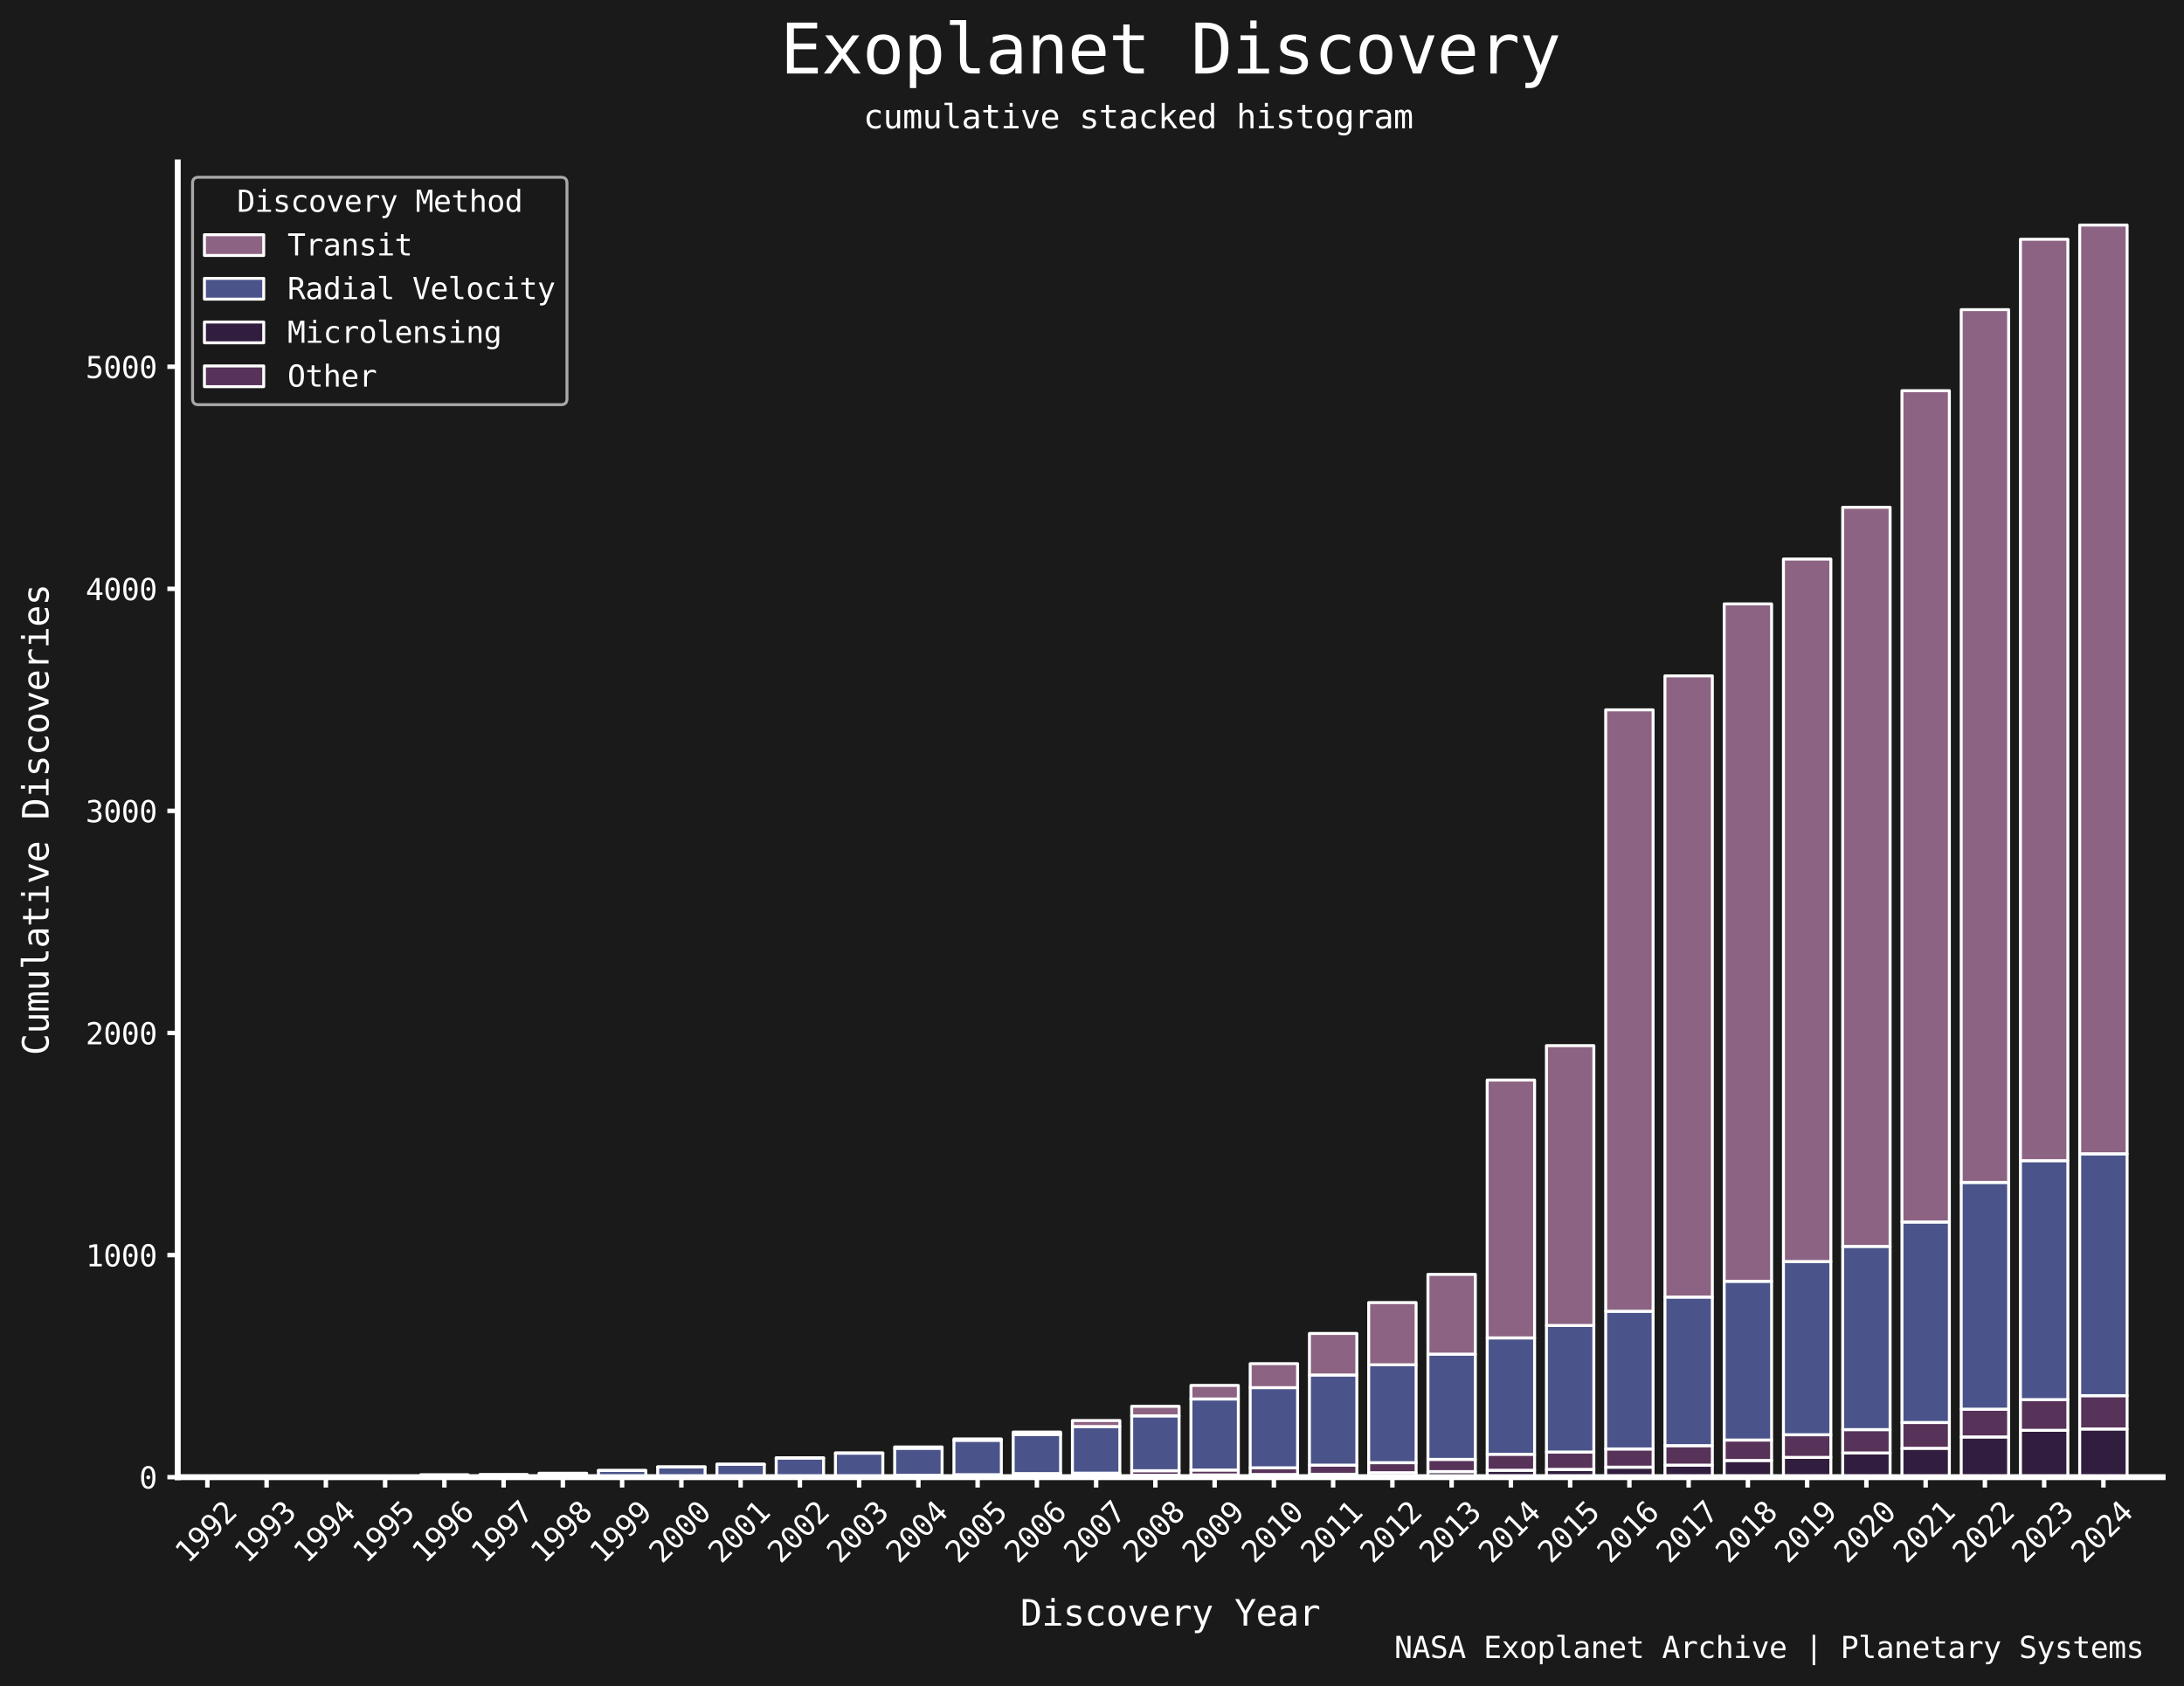 <?xml version="1.0" encoding="utf-8" standalone="no"?>
<!DOCTYPE svg PUBLIC "-//W3C//DTD SVG 1.1//EN"
  "http://www.w3.org/Graphics/SVG/1.1/DTD/svg11.dtd">
<svg xmlns:xlink="http://www.w3.org/1999/xlink" width="736.759pt" height="568.879pt" viewBox="0 0 736.759 568.879" xmlns="http://www.w3.org/2000/svg" version="1.1">
 <defs>
  <style type="text/css">*{stroke-linejoin: round; stroke-linecap: butt}</style>
 </defs>
 <g id="figure_1">
  <g id="patch_1">
   <path d="M 0 568.879 
L 736.759 568.879 
L 736.759 0 
L 0 0 
z
" style="fill: #1a1a1a"/>
  </g>
  <g id="axes_1">
   <g id="patch_2">
    <path d="M 59.959 498.319 
L 729.559 498.319 
L 729.559 54.799 
L 59.959 54.799 
z
" style="fill: #1a1a1a"/>
   </g>
   <g id="patch_3">
    <path d="M 701.575 498.319 
L 717.566 498.319 
L 717.566 482.061 
L 701.575 482.061 
z
" clip-path="url(#p83b724d6c0)" style="fill: #311e3e; stroke: #ffffff; stroke-linejoin: miter"/>
   </g>
   <g id="patch_4">
    <path d="M 681.587 498.319 
L 697.578 498.319 
L 697.578 482.51 
L 681.587 482.51 
z
" clip-path="url(#p83b724d6c0)" style="fill: #311e3e; stroke: #ffffff; stroke-linejoin: miter"/>
   </g>
   <g id="patch_5">
    <path d="M 661.599 498.319 
L 677.59 498.319 
L 677.59 484.758 
L 661.599 484.758 
z
" clip-path="url(#p83b724d6c0)" style="fill: #311e3e; stroke: #ffffff; stroke-linejoin: miter"/>
   </g>
   <g id="patch_6">
    <path d="M 641.611 498.319 
L 657.602 498.319 
L 657.602 488.579 
L 641.611 488.579 
z
" clip-path="url(#p83b724d6c0)" style="fill: #311e3e; stroke: #ffffff; stroke-linejoin: miter"/>
   </g>
   <g id="patch_7">
    <path d="M 621.623 498.319 
L 637.614 498.319 
L 637.614 490.152 
L 621.623 490.152 
z
" clip-path="url(#p83b724d6c0)" style="fill: #311e3e; stroke: #ffffff; stroke-linejoin: miter"/>
   </g>
   <g id="patch_8">
    <path d="M 601.635 498.319 
L 617.626 498.319 
L 617.626 491.651 
L 601.635 491.651 
z
" clip-path="url(#p83b724d6c0)" style="fill: #311e3e; stroke: #ffffff; stroke-linejoin: miter"/>
   </g>
   <g id="patch_9">
    <path d="M 581.647 498.319 
L 597.638 498.319 
L 597.638 492.7 
L 581.647 492.7 
z
" clip-path="url(#p83b724d6c0)" style="fill: #311e3e; stroke: #ffffff; stroke-linejoin: miter"/>
   </g>
   <g id="patch_10">
    <path d="M 561.659 498.319 
L 577.649 498.319 
L 577.649 494.273 
L 561.659 494.273 
z
" clip-path="url(#p83b724d6c0)" style="fill: #311e3e; stroke: #ffffff; stroke-linejoin: miter"/>
   </g>
   <g id="patch_11">
    <path d="M 541.671 498.319 
L 557.661 498.319 
L 557.661 494.947 
L 541.671 494.947 
z
" clip-path="url(#p83b724d6c0)" style="fill: #311e3e; stroke: #ffffff; stroke-linejoin: miter"/>
   </g>
   <g id="patch_12">
    <path d="M 521.683 498.319 
L 537.673 498.319 
L 537.673 495.696 
L 521.683 495.696 
z
" clip-path="url(#p83b724d6c0)" style="fill: #311e3e; stroke: #ffffff; stroke-linejoin: miter"/>
   </g>
   <g id="patch_13">
    <path d="M 501.695 498.319 
L 517.685 498.319 
L 517.685 495.996 
L 501.695 495.996 
z
" clip-path="url(#p83b724d6c0)" style="fill: #311e3e; stroke: #ffffff; stroke-linejoin: miter"/>
   </g>
   <g id="patch_14">
    <path d="M 481.707 498.319 
L 497.697 498.319 
L 497.697 496.446 
L 481.707 496.446 
z
" clip-path="url(#p83b724d6c0)" style="fill: #311e3e; stroke: #ffffff; stroke-linejoin: miter"/>
   </g>
   <g id="patch_15">
    <path d="M 461.719 498.319 
L 477.709 498.319 
L 477.709 496.82 
L 461.719 496.82 
z
" clip-path="url(#p83b724d6c0)" style="fill: #311e3e; stroke: #ffffff; stroke-linejoin: miter"/>
   </g>
   <g id="patch_16">
    <path d="M 441.731 498.319 
L 457.721 498.319 
L 457.721 497.345 
L 441.731 497.345 
z
" clip-path="url(#p83b724d6c0)" style="fill: #311e3e; stroke: #ffffff; stroke-linejoin: miter"/>
   </g>
   <g id="patch_17">
    <path d="M 421.743 498.319 
L 437.733 498.319 
L 437.733 497.42 
L 421.743 497.42 
z
" clip-path="url(#p83b724d6c0)" style="fill: #311e3e; stroke: #ffffff; stroke-linejoin: miter"/>
   </g>
   <g id="patch_18">
    <path d="M 401.755 498.319 
L 417.745 498.319 
L 417.745 497.569 
L 401.755 497.569 
z
" clip-path="url(#p83b724d6c0)" style="fill: #311e3e; stroke: #ffffff; stroke-linejoin: miter"/>
   </g>
   <g id="patch_19">
    <path d="M 381.767 498.319 
L 397.757 498.319 
L 397.757 497.719 
L 381.767 497.719 
z
" clip-path="url(#p83b724d6c0)" style="fill: #311e3e; stroke: #ffffff; stroke-linejoin: miter"/>
   </g>
   <g id="patch_20">
    <path d="M 361.778 498.319 
L 377.769 498.319 
L 377.769 498.019 
L 361.778 498.019 
z
" clip-path="url(#p83b724d6c0)" style="fill: #311e3e; stroke: #ffffff; stroke-linejoin: miter"/>
   </g>
   <g id="patch_21">
    <path d="M 341.79 498.319 
L 357.781 498.319 
L 357.781 498.019 
L 341.79 498.019 
z
" clip-path="url(#p83b724d6c0)" style="fill: #311e3e; stroke: #ffffff; stroke-linejoin: miter"/>
   </g>
   <g id="patch_22">
    <path d="M 321.802 498.319 
L 337.793 498.319 
L 337.793 498.094 
L 321.802 498.094 
z
" clip-path="url(#p83b724d6c0)" style="fill: #311e3e; stroke: #ffffff; stroke-linejoin: miter"/>
   </g>
   <g id="patch_23">
    <path d="M 301.814 498.319 
L 317.805 498.319 
L 317.805 498.244 
L 301.814 498.244 
z
" clip-path="url(#p83b724d6c0)" style="fill: #311e3e; stroke: #ffffff; stroke-linejoin: miter"/>
   </g>
   <g id="patch_24">
    <path d="M 281.826 498.319 
L 297.817 498.319 
L 297.817 498.319 
L 281.826 498.319 
z
" clip-path="url(#p83b724d6c0)" style="fill: #311e3e; stroke: #ffffff; stroke-linejoin: miter"/>
   </g>
   <g id="patch_25">
    <path d="M 261.838 498.319 
L 277.829 498.319 
L 277.829 498.319 
L 261.838 498.319 
z
" clip-path="url(#p83b724d6c0)" style="fill: #311e3e; stroke: #ffffff; stroke-linejoin: miter"/>
   </g>
   <g id="patch_26">
    <path d="M 241.85 498.319 
L 257.841 498.319 
L 257.841 498.319 
L 241.85 498.319 
z
" clip-path="url(#p83b724d6c0)" style="fill: #311e3e; stroke: #ffffff; stroke-linejoin: miter"/>
   </g>
   <g id="patch_27">
    <path d="M 221.862 498.319 
L 237.852 498.319 
L 237.852 498.319 
L 221.862 498.319 
z
" clip-path="url(#p83b724d6c0)" style="fill: #311e3e; stroke: #ffffff; stroke-linejoin: miter"/>
   </g>
   <g id="patch_28">
    <path d="M 201.874 498.319 
L 217.864 498.319 
L 217.864 498.319 
L 201.874 498.319 
z
" clip-path="url(#p83b724d6c0)" style="fill: #311e3e; stroke: #ffffff; stroke-linejoin: miter"/>
   </g>
   <g id="patch_29">
    <path d="M 181.886 498.319 
L 197.876 498.319 
L 197.876 498.319 
L 181.886 498.319 
z
" clip-path="url(#p83b724d6c0)" style="fill: #311e3e; stroke: #ffffff; stroke-linejoin: miter"/>
   </g>
   <g id="patch_30">
    <path d="M 161.898 498.319 
L 177.888 498.319 
L 177.888 498.319 
L 161.898 498.319 
z
" clip-path="url(#p83b724d6c0)" style="fill: #311e3e; stroke: #ffffff; stroke-linejoin: miter"/>
   </g>
   <g id="patch_31">
    <path d="M 141.91 498.319 
L 157.9 498.319 
L 157.9 498.319 
L 141.91 498.319 
z
" clip-path="url(#p83b724d6c0)" style="fill: #311e3e; stroke: #ffffff; stroke-linejoin: miter"/>
   </g>
   <g id="patch_32">
    <path d="M 121.922 498.319 
L 137.912 498.319 
L 137.912 498.319 
L 121.922 498.319 
z
" clip-path="url(#p83b724d6c0)" style="fill: #311e3e; stroke: #ffffff; stroke-linejoin: miter"/>
   </g>
   <g id="patch_33">
    <path d="M 101.934 498.319 
L 117.924 498.319 
L 117.924 498.319 
L 101.934 498.319 
z
" clip-path="url(#p83b724d6c0)" style="fill: #311e3e; stroke: #ffffff; stroke-linejoin: miter"/>
   </g>
   <g id="patch_34">
    <path d="M 81.946 498.319 
L 97.936 498.319 
L 97.936 498.319 
L 81.946 498.319 
z
" clip-path="url(#p83b724d6c0)" style="fill: #311e3e; stroke: #ffffff; stroke-linejoin: miter"/>
   </g>
   <g id="patch_35">
    <path d="M 61.958 498.319 
L 77.948 498.319 
L 77.948 498.319 
L 61.958 498.319 
z
" clip-path="url(#p83b724d6c0)" style="fill: #311e3e; stroke: #ffffff; stroke-linejoin: miter"/>
   </g>
   <g id="patch_36">
    <path d="M 701.575 482.061 
L 717.566 482.061 
L 717.566 470.823 
L 701.575 470.823 
z
" clip-path="url(#p83b724d6c0)" style="fill: #573259; stroke: #ffffff; stroke-linejoin: miter"/>
   </g>
   <g id="patch_37">
    <path d="M 681.587 482.51 
L 697.578 482.51 
L 697.578 472.171 
L 681.587 472.171 
z
" clip-path="url(#p83b724d6c0)" style="fill: #573259; stroke: #ffffff; stroke-linejoin: miter"/>
   </g>
   <g id="patch_38">
    <path d="M 661.599 484.758 
L 677.59 484.758 
L 677.59 475.393 
L 661.599 475.393 
z
" clip-path="url(#p83b724d6c0)" style="fill: #573259; stroke: #ffffff; stroke-linejoin: miter"/>
   </g>
   <g id="patch_39">
    <path d="M 641.611 488.579 
L 657.602 488.579 
L 657.602 479.888 
L 641.611 479.888 
z
" clip-path="url(#p83b724d6c0)" style="fill: #573259; stroke: #ffffff; stroke-linejoin: miter"/>
   </g>
   <g id="patch_40">
    <path d="M 621.623 490.152 
L 637.614 490.152 
L 637.614 482.286 
L 621.623 482.286 
z
" clip-path="url(#p83b724d6c0)" style="fill: #573259; stroke: #ffffff; stroke-linejoin: miter"/>
   </g>
   <g id="patch_41">
    <path d="M 601.635 491.651 
L 617.626 491.651 
L 617.626 484.009 
L 601.635 484.009 
z
" clip-path="url(#p83b724d6c0)" style="fill: #573259; stroke: #ffffff; stroke-linejoin: miter"/>
   </g>
   <g id="patch_42">
    <path d="M 581.647 492.7 
L 597.638 492.7 
L 597.638 485.807 
L 581.647 485.807 
z
" clip-path="url(#p83b724d6c0)" style="fill: #573259; stroke: #ffffff; stroke-linejoin: miter"/>
   </g>
   <g id="patch_43">
    <path d="M 561.659 494.273 
L 577.649 494.273 
L 577.649 487.68 
L 561.659 487.68 
z
" clip-path="url(#p83b724d6c0)" style="fill: #573259; stroke: #ffffff; stroke-linejoin: miter"/>
   </g>
   <g id="patch_44">
    <path d="M 541.671 494.947 
L 557.661 494.947 
L 557.661 488.804 
L 541.671 488.804 
z
" clip-path="url(#p83b724d6c0)" style="fill: #573259; stroke: #ffffff; stroke-linejoin: miter"/>
   </g>
   <g id="patch_45">
    <path d="M 521.683 495.696 
L 537.673 495.696 
L 537.673 489.853 
L 521.683 489.853 
z
" clip-path="url(#p83b724d6c0)" style="fill: #573259; stroke: #ffffff; stroke-linejoin: miter"/>
   </g>
   <g id="patch_46">
    <path d="M 501.695 495.996 
L 517.685 495.996 
L 517.685 490.602 
L 501.695 490.602 
z
" clip-path="url(#p83b724d6c0)" style="fill: #573259; stroke: #ffffff; stroke-linejoin: miter"/>
   </g>
   <g id="patch_47">
    <path d="M 481.707 496.446 
L 497.697 496.446 
L 497.697 492.325 
L 481.707 492.325 
z
" clip-path="url(#p83b724d6c0)" style="fill: #573259; stroke: #ffffff; stroke-linejoin: miter"/>
   </g>
   <g id="patch_48">
    <path d="M 461.719 496.82 
L 477.709 496.82 
L 477.709 493.449 
L 461.719 493.449 
z
" clip-path="url(#p83b724d6c0)" style="fill: #573259; stroke: #ffffff; stroke-linejoin: miter"/>
   </g>
   <g id="patch_49">
    <path d="M 441.731 497.345 
L 457.721 497.345 
L 457.721 494.273 
L 441.731 494.273 
z
" clip-path="url(#p83b724d6c0)" style="fill: #573259; stroke: #ffffff; stroke-linejoin: miter"/>
   </g>
   <g id="patch_50">
    <path d="M 421.743 497.42 
L 437.733 497.42 
L 437.733 495.172 
L 421.743 495.172 
z
" clip-path="url(#p83b724d6c0)" style="fill: #573259; stroke: #ffffff; stroke-linejoin: miter"/>
   </g>
   <g id="patch_51">
    <path d="M 401.755 497.569 
L 417.745 497.569 
L 417.745 495.921 
L 401.755 495.921 
z
" clip-path="url(#p83b724d6c0)" style="fill: #573259; stroke: #ffffff; stroke-linejoin: miter"/>
   </g>
   <g id="patch_52">
    <path d="M 381.767 497.719 
L 397.757 497.719 
L 397.757 496.146 
L 381.767 496.146 
z
" clip-path="url(#p83b724d6c0)" style="fill: #573259; stroke: #ffffff; stroke-linejoin: miter"/>
   </g>
   <g id="patch_53">
    <path d="M 361.778 498.019 
L 377.769 498.019 
L 377.769 496.97 
L 361.778 496.97 
z
" clip-path="url(#p83b724d6c0)" style="fill: #573259; stroke: #ffffff; stroke-linejoin: miter"/>
   </g>
   <g id="patch_54">
    <path d="M 341.79 498.019 
L 357.781 498.019 
L 357.781 497.12 
L 341.79 497.12 
z
" clip-path="url(#p83b724d6c0)" style="fill: #573259; stroke: #ffffff; stroke-linejoin: miter"/>
   </g>
   <g id="patch_55">
    <path d="M 321.802 498.094 
L 337.793 498.094 
L 337.793 497.494 
L 321.802 497.494 
z
" clip-path="url(#p83b724d6c0)" style="fill: #573259; stroke: #ffffff; stroke-linejoin: miter"/>
   </g>
   <g id="patch_56">
    <path d="M 301.814 498.244 
L 317.805 498.244 
L 317.805 497.719 
L 301.814 497.719 
z
" clip-path="url(#p83b724d6c0)" style="fill: #573259; stroke: #ffffff; stroke-linejoin: miter"/>
   </g>
   <g id="patch_57">
    <path d="M 281.826 498.319 
L 297.817 498.319 
L 297.817 498.019 
L 281.826 498.019 
z
" clip-path="url(#p83b724d6c0)" style="fill: #573259; stroke: #ffffff; stroke-linejoin: miter"/>
   </g>
   <g id="patch_58">
    <path d="M 261.838 498.319 
L 277.829 498.319 
L 277.829 498.094 
L 261.838 498.094 
z
" clip-path="url(#p83b724d6c0)" style="fill: #573259; stroke: #ffffff; stroke-linejoin: miter"/>
   </g>
   <g id="patch_59">
    <path d="M 241.85 498.319 
L 257.841 498.319 
L 257.841 498.094 
L 241.85 498.094 
z
" clip-path="url(#p83b724d6c0)" style="fill: #573259; stroke: #ffffff; stroke-linejoin: miter"/>
   </g>
   <g id="patch_60">
    <path d="M 221.862 498.319 
L 237.852 498.319 
L 237.852 498.094 
L 221.862 498.094 
z
" clip-path="url(#p83b724d6c0)" style="fill: #573259; stroke: #ffffff; stroke-linejoin: miter"/>
   </g>
   <g id="patch_61">
    <path d="M 201.874 498.319 
L 217.864 498.319 
L 217.864 498.094 
L 201.874 498.094 
z
" clip-path="url(#p83b724d6c0)" style="fill: #573259; stroke: #ffffff; stroke-linejoin: miter"/>
   </g>
   <g id="patch_62">
    <path d="M 181.886 498.319 
L 197.876 498.319 
L 197.876 498.094 
L 181.886 498.094 
z
" clip-path="url(#p83b724d6c0)" style="fill: #573259; stroke: #ffffff; stroke-linejoin: miter"/>
   </g>
   <g id="patch_63">
    <path d="M 161.898 498.319 
L 177.888 498.319 
L 177.888 498.094 
L 161.898 498.094 
z
" clip-path="url(#p83b724d6c0)" style="fill: #573259; stroke: #ffffff; stroke-linejoin: miter"/>
   </g>
   <g id="patch_64">
    <path d="M 141.91 498.319 
L 157.9 498.319 
L 157.9 498.094 
L 141.91 498.094 
z
" clip-path="url(#p83b724d6c0)" style="fill: #573259; stroke: #ffffff; stroke-linejoin: miter"/>
   </g>
   <g id="patch_65">
    <path d="M 121.922 498.319 
L 137.912 498.319 
L 137.912 498.094 
L 121.922 498.094 
z
" clip-path="url(#p83b724d6c0)" style="fill: #573259; stroke: #ffffff; stroke-linejoin: miter"/>
   </g>
   <g id="patch_66">
    <path d="M 101.934 498.319 
L 117.924 498.319 
L 117.924 498.094 
L 101.934 498.094 
z
" clip-path="url(#p83b724d6c0)" style="fill: #573259; stroke: #ffffff; stroke-linejoin: miter"/>
   </g>
   <g id="patch_67">
    <path d="M 81.946 498.319 
L 97.936 498.319 
L 97.936 498.169 
L 81.946 498.169 
z
" clip-path="url(#p83b724d6c0)" style="fill: #573259; stroke: #ffffff; stroke-linejoin: miter"/>
   </g>
   <g id="patch_68">
    <path d="M 61.958 498.319 
L 77.948 498.319 
L 77.948 498.169 
L 61.958 498.169 
z
" clip-path="url(#p83b724d6c0)" style="fill: #573259; stroke: #ffffff; stroke-linejoin: miter"/>
   </g>
   <g id="patch_69">
    <path d="M 701.575 470.823 
L 717.566 470.823 
L 717.566 389.235 
L 701.575 389.235 
z
" clip-path="url(#p83b724d6c0)" style="fill: #4a538a; stroke: #ffffff; stroke-linejoin: miter"/>
   </g>
   <g id="patch_70">
    <path d="M 681.587 472.171 
L 697.578 472.171 
L 697.578 391.557 
L 681.587 391.557 
z
" clip-path="url(#p83b724d6c0)" style="fill: #4a538a; stroke: #ffffff; stroke-linejoin: miter"/>
   </g>
   <g id="patch_71">
    <path d="M 661.599 475.393 
L 677.59 475.393 
L 677.59 398.9 
L 661.599 398.9 
z
" clip-path="url(#p83b724d6c0)" style="fill: #4a538a; stroke: #ffffff; stroke-linejoin: miter"/>
   </g>
   <g id="patch_72">
    <path d="M 641.611 479.888 
L 657.602 479.888 
L 657.602 412.235 
L 641.611 412.235 
z
" clip-path="url(#p83b724d6c0)" style="fill: #4a538a; stroke: #ffffff; stroke-linejoin: miter"/>
   </g>
   <g id="patch_73">
    <path d="M 621.623 482.286 
L 637.614 482.286 
L 637.614 420.477 
L 621.623 420.477 
z
" clip-path="url(#p83b724d6c0)" style="fill: #4a538a; stroke: #ffffff; stroke-linejoin: miter"/>
   </g>
   <g id="patch_74">
    <path d="M 601.635 484.009 
L 617.626 484.009 
L 617.626 425.571 
L 601.635 425.571 
z
" clip-path="url(#p83b724d6c0)" style="fill: #4a538a; stroke: #ffffff; stroke-linejoin: miter"/>
   </g>
   <g id="patch_75">
    <path d="M 581.647 485.807 
L 597.638 485.807 
L 597.638 432.239 
L 581.647 432.239 
z
" clip-path="url(#p83b724d6c0)" style="fill: #4a538a; stroke: #ffffff; stroke-linejoin: miter"/>
   </g>
   <g id="patch_76">
    <path d="M 561.659 487.68 
L 577.649 487.68 
L 577.649 437.558 
L 561.659 437.558 
z
" clip-path="url(#p83b724d6c0)" style="fill: #4a538a; stroke: #ffffff; stroke-linejoin: miter"/>
   </g>
   <g id="patch_77">
    <path d="M 541.671 488.804 
L 557.661 488.804 
L 557.661 442.353 
L 541.671 442.353 
z
" clip-path="url(#p83b724d6c0)" style="fill: #4a538a; stroke: #ffffff; stroke-linejoin: miter"/>
   </g>
   <g id="patch_78">
    <path d="M 521.683 489.853 
L 537.673 489.853 
L 537.673 447.148 
L 521.683 447.148 
z
" clip-path="url(#p83b724d6c0)" style="fill: #4a538a; stroke: #ffffff; stroke-linejoin: miter"/>
   </g>
   <g id="patch_79">
    <path d="M 501.695 490.602 
L 517.685 490.602 
L 517.685 451.344 
L 501.695 451.344 
z
" clip-path="url(#p83b724d6c0)" style="fill: #4a538a; stroke: #ffffff; stroke-linejoin: miter"/>
   </g>
   <g id="patch_80">
    <path d="M 481.707 492.325 
L 497.697 492.325 
L 497.697 456.813 
L 481.707 456.813 
z
" clip-path="url(#p83b724d6c0)" style="fill: #4a538a; stroke: #ffffff; stroke-linejoin: miter"/>
   </g>
   <g id="patch_81">
    <path d="M 461.719 493.449 
L 477.709 493.449 
L 477.709 460.409 
L 461.719 460.409 
z
" clip-path="url(#p83b724d6c0)" style="fill: #4a538a; stroke: #ffffff; stroke-linejoin: miter"/>
   </g>
   <g id="patch_82">
    <path d="M 441.731 494.273 
L 457.721 494.273 
L 457.721 463.855 
L 441.731 463.855 
z
" clip-path="url(#p83b724d6c0)" style="fill: #4a538a; stroke: #ffffff; stroke-linejoin: miter"/>
   </g>
   <g id="patch_83">
    <path d="M 421.743 495.172 
L 437.733 495.172 
L 437.733 468.126 
L 421.743 468.126 
z
" clip-path="url(#p83b724d6c0)" style="fill: #4a538a; stroke: #ffffff; stroke-linejoin: miter"/>
   </g>
   <g id="patch_84">
    <path d="M 401.755 495.921 
L 417.745 495.921 
L 417.745 471.947 
L 401.755 471.947 
z
" clip-path="url(#p83b724d6c0)" style="fill: #4a538a; stroke: #ffffff; stroke-linejoin: miter"/>
   </g>
   <g id="patch_85">
    <path d="M 381.767 496.146 
L 397.757 496.146 
L 397.757 477.641 
L 381.767 477.641 
z
" clip-path="url(#p83b724d6c0)" style="fill: #4a538a; stroke: #ffffff; stroke-linejoin: miter"/>
   </g>
   <g id="patch_86">
    <path d="M 361.778 496.97 
L 377.769 496.97 
L 377.769 481.237 
L 361.778 481.237 
z
" clip-path="url(#p83b724d6c0)" style="fill: #4a538a; stroke: #ffffff; stroke-linejoin: miter"/>
   </g>
   <g id="patch_87">
    <path d="M 341.79 497.12 
L 357.781 497.12 
L 357.781 483.934 
L 341.79 483.934 
z
" clip-path="url(#p83b724d6c0)" style="fill: #4a538a; stroke: #ffffff; stroke-linejoin: miter"/>
   </g>
   <g id="patch_88">
    <path d="M 321.802 497.494 
L 337.793 497.494 
L 337.793 485.882 
L 321.802 485.882 
z
" clip-path="url(#p83b724d6c0)" style="fill: #4a538a; stroke: #ffffff; stroke-linejoin: miter"/>
   </g>
   <g id="patch_89">
    <path d="M 301.814 497.719 
L 317.805 497.719 
L 317.805 488.579 
L 301.814 488.579 
z
" clip-path="url(#p83b724d6c0)" style="fill: #4a538a; stroke: #ffffff; stroke-linejoin: miter"/>
   </g>
   <g id="patch_90">
    <path d="M 281.826 498.019 
L 297.817 498.019 
L 297.817 490.227 
L 281.826 490.227 
z
" clip-path="url(#p83b724d6c0)" style="fill: #4a538a; stroke: #ffffff; stroke-linejoin: miter"/>
   </g>
   <g id="patch_91">
    <path d="M 261.838 498.094 
L 277.829 498.094 
L 277.829 491.875 
L 261.838 491.875 
z
" clip-path="url(#p83b724d6c0)" style="fill: #4a538a; stroke: #ffffff; stroke-linejoin: miter"/>
   </g>
   <g id="patch_92">
    <path d="M 241.85 498.094 
L 257.841 498.094 
L 257.841 493.973 
L 241.85 493.973 
z
" clip-path="url(#p83b724d6c0)" style="fill: #4a538a; stroke: #ffffff; stroke-linejoin: miter"/>
   </g>
   <g id="patch_93">
    <path d="M 221.862 498.094 
L 237.852 498.094 
L 237.852 494.872 
L 221.862 494.872 
z
" clip-path="url(#p83b724d6c0)" style="fill: #4a538a; stroke: #ffffff; stroke-linejoin: miter"/>
   </g>
   <g id="patch_94">
    <path d="M 201.874 498.094 
L 217.864 498.094 
L 217.864 496.071 
L 201.874 496.071 
z
" clip-path="url(#p83b724d6c0)" style="fill: #4a538a; stroke: #ffffff; stroke-linejoin: miter"/>
   </g>
   <g id="patch_95">
    <path d="M 181.886 498.094 
L 197.876 498.094 
L 197.876 497.045 
L 181.886 497.045 
z
" clip-path="url(#p83b724d6c0)" style="fill: #4a538a; stroke: #ffffff; stroke-linejoin: miter"/>
   </g>
   <g id="patch_96">
    <path d="M 161.898 498.094 
L 177.888 498.094 
L 177.888 497.494 
L 161.898 497.494 
z
" clip-path="url(#p83b724d6c0)" style="fill: #4a538a; stroke: #ffffff; stroke-linejoin: miter"/>
   </g>
   <g id="patch_97">
    <path d="M 141.91 498.094 
L 157.9 498.094 
L 157.9 497.569 
L 141.91 497.569 
z
" clip-path="url(#p83b724d6c0)" style="fill: #4a538a; stroke: #ffffff; stroke-linejoin: miter"/>
   </g>
   <g id="patch_98">
    <path d="M 121.922 498.094 
L 137.912 498.094 
L 137.912 498.019 
L 121.922 498.019 
z
" clip-path="url(#p83b724d6c0)" style="fill: #4a538a; stroke: #ffffff; stroke-linejoin: miter"/>
   </g>
   <g id="patch_99">
    <path d="M 101.934 498.094 
L 117.924 498.094 
L 117.924 498.094 
L 101.934 498.094 
z
" clip-path="url(#p83b724d6c0)" style="fill: #4a538a; stroke: #ffffff; stroke-linejoin: miter"/>
   </g>
   <g id="patch_100">
    <path d="M 81.946 498.169 
L 97.936 498.169 
L 97.936 498.169 
L 81.946 498.169 
z
" clip-path="url(#p83b724d6c0)" style="fill: #4a538a; stroke: #ffffff; stroke-linejoin: miter"/>
   </g>
   <g id="patch_101">
    <path d="M 61.958 498.169 
L 77.948 498.169 
L 77.948 498.169 
L 61.958 498.169 
z
" clip-path="url(#p83b724d6c0)" style="fill: #4a538a; stroke: #ffffff; stroke-linejoin: miter"/>
   </g>
   <g id="patch_102">
    <path d="M 701.575 389.235 
L 717.566 389.235 
L 717.566 75.919 
L 701.575 75.919 
z
" clip-path="url(#p83b724d6c0)" style="fill: #8c6382; stroke: #ffffff; stroke-linejoin: miter"/>
   </g>
   <g id="patch_103">
    <path d="M 681.587 391.557 
L 697.578 391.557 
L 697.578 80.713 
L 681.587 80.713 
z
" clip-path="url(#p83b724d6c0)" style="fill: #8c6382; stroke: #ffffff; stroke-linejoin: miter"/>
   </g>
   <g id="patch_104">
    <path d="M 661.599 398.9 
L 677.59 398.9 
L 677.59 104.463 
L 661.599 104.463 
z
" clip-path="url(#p83b724d6c0)" style="fill: #8c6382; stroke: #ffffff; stroke-linejoin: miter"/>
   </g>
   <g id="patch_105">
    <path d="M 641.611 412.235 
L 657.602 412.235 
L 657.602 131.809 
L 641.611 131.809 
z
" clip-path="url(#p83b724d6c0)" style="fill: #8c6382; stroke: #ffffff; stroke-linejoin: miter"/>
   </g>
   <g id="patch_106">
    <path d="M 621.623 420.477 
L 637.614 420.477 
L 637.614 171.142 
L 621.623 171.142 
z
" clip-path="url(#p83b724d6c0)" style="fill: #8c6382; stroke: #ffffff; stroke-linejoin: miter"/>
   </g>
   <g id="patch_107">
    <path d="M 601.635 425.571 
L 617.626 425.571 
L 617.626 188.599 
L 601.635 188.599 
z
" clip-path="url(#p83b724d6c0)" style="fill: #8c6382; stroke: #ffffff; stroke-linejoin: miter"/>
   </g>
   <g id="patch_108">
    <path d="M 581.647 432.239 
L 597.638 432.239 
L 597.638 203.732 
L 581.647 203.732 
z
" clip-path="url(#p83b724d6c0)" style="fill: #8c6382; stroke: #ffffff; stroke-linejoin: miter"/>
   </g>
   <g id="patch_109">
    <path d="M 561.659 437.558 
L 577.649 437.558 
L 577.649 228.007 
L 561.659 228.007 
z
" clip-path="url(#p83b724d6c0)" style="fill: #8c6382; stroke: #ffffff; stroke-linejoin: miter"/>
   </g>
   <g id="patch_110">
    <path d="M 541.671 442.353 
L 557.661 442.353 
L 557.661 239.469 
L 541.671 239.469 
z
" clip-path="url(#p83b724d6c0)" style="fill: #8c6382; stroke: #ffffff; stroke-linejoin: miter"/>
   </g>
   <g id="patch_111">
    <path d="M 521.683 447.148 
L 537.673 447.148 
L 537.673 352.749 
L 521.683 352.749 
z
" clip-path="url(#p83b724d6c0)" style="fill: #8c6382; stroke: #ffffff; stroke-linejoin: miter"/>
   </g>
   <g id="patch_112">
    <path d="M 501.695 451.344 
L 517.685 451.344 
L 517.685 364.361 
L 501.695 364.361 
z
" clip-path="url(#p83b724d6c0)" style="fill: #8c6382; stroke: #ffffff; stroke-linejoin: miter"/>
   </g>
   <g id="patch_113">
    <path d="M 481.707 456.813 
L 497.697 456.813 
L 497.697 429.916 
L 481.707 429.916 
z
" clip-path="url(#p83b724d6c0)" style="fill: #8c6382; stroke: #ffffff; stroke-linejoin: miter"/>
   </g>
   <g id="patch_114">
    <path d="M 461.719 460.409 
L 477.709 460.409 
L 477.709 439.431 
L 461.719 439.431 
z
" clip-path="url(#p83b724d6c0)" style="fill: #8c6382; stroke: #ffffff; stroke-linejoin: miter"/>
   </g>
   <g id="patch_115">
    <path d="M 441.731 463.855 
L 457.721 463.855 
L 457.721 449.845 
L 441.731 449.845 
z
" clip-path="url(#p83b724d6c0)" style="fill: #8c6382; stroke: #ffffff; stroke-linejoin: miter"/>
   </g>
   <g id="patch_116">
    <path d="M 421.743 468.126 
L 437.733 468.126 
L 437.733 460.034 
L 421.743 460.034 
z
" clip-path="url(#p83b724d6c0)" style="fill: #8c6382; stroke: #ffffff; stroke-linejoin: miter"/>
   </g>
   <g id="patch_117">
    <path d="M 401.755 471.947 
L 417.745 471.947 
L 417.745 467.377 
L 401.755 467.377 
z
" clip-path="url(#p83b724d6c0)" style="fill: #8c6382; stroke: #ffffff; stroke-linejoin: miter"/>
   </g>
   <g id="patch_118">
    <path d="M 381.767 477.641 
L 397.757 477.641 
L 397.757 474.419 
L 381.767 474.419 
z
" clip-path="url(#p83b724d6c0)" style="fill: #8c6382; stroke: #ffffff; stroke-linejoin: miter"/>
   </g>
   <g id="patch_119">
    <path d="M 361.778 481.237 
L 377.769 481.237 
L 377.769 479.214 
L 361.778 479.214 
z
" clip-path="url(#p83b724d6c0)" style="fill: #8c6382; stroke: #ffffff; stroke-linejoin: miter"/>
   </g>
   <g id="patch_120">
    <path d="M 341.79 483.934 
L 357.781 483.934 
L 357.781 483.11 
L 341.79 483.11 
z
" clip-path="url(#p83b724d6c0)" style="fill: #8c6382; stroke: #ffffff; stroke-linejoin: miter"/>
   </g>
   <g id="patch_121">
    <path d="M 321.802 485.882 
L 337.793 485.882 
L 337.793 485.432 
L 321.802 485.432 
z
" clip-path="url(#p83b724d6c0)" style="fill: #8c6382; stroke: #ffffff; stroke-linejoin: miter"/>
   </g>
   <g id="patch_122">
    <path d="M 301.814 488.579 
L 317.805 488.579 
L 317.805 488.129 
L 301.814 488.129 
z
" clip-path="url(#p83b724d6c0)" style="fill: #8c6382; stroke: #ffffff; stroke-linejoin: miter"/>
   </g>
   <g id="patch_123">
    <path d="M 281.826 490.227 
L 297.817 490.227 
L 297.817 490.152 
L 281.826 490.152 
z
" clip-path="url(#p83b724d6c0)" style="fill: #8c6382; stroke: #ffffff; stroke-linejoin: miter"/>
   </g>
   <g id="patch_124">
    <path d="M 261.838 491.875 
L 277.829 491.875 
L 277.829 491.801 
L 261.838 491.801 
z
" clip-path="url(#p83b724d6c0)" style="fill: #8c6382; stroke: #ffffff; stroke-linejoin: miter"/>
   </g>
   <g id="patch_125">
    <path d="M 241.85 493.973 
L 257.841 493.973 
L 257.841 493.973 
L 241.85 493.973 
z
" clip-path="url(#p83b724d6c0)" style="fill: #8c6382; stroke: #ffffff; stroke-linejoin: miter"/>
   </g>
   <g id="patch_126">
    <path d="M 221.862 494.872 
L 237.852 494.872 
L 237.852 494.872 
L 221.862 494.872 
z
" clip-path="url(#p83b724d6c0)" style="fill: #8c6382; stroke: #ffffff; stroke-linejoin: miter"/>
   </g>
   <g id="patch_127">
    <path d="M 201.874 496.071 
L 217.864 496.071 
L 217.864 496.071 
L 201.874 496.071 
z
" clip-path="url(#p83b724d6c0)" style="fill: #8c6382; stroke: #ffffff; stroke-linejoin: miter"/>
   </g>
   <g id="patch_128">
    <path d="M 181.886 497.045 
L 197.876 497.045 
L 197.876 497.045 
L 181.886 497.045 
z
" clip-path="url(#p83b724d6c0)" style="fill: #8c6382; stroke: #ffffff; stroke-linejoin: miter"/>
   </g>
   <g id="patch_129">
    <path d="M 161.898 497.494 
L 177.888 497.494 
L 177.888 497.494 
L 161.898 497.494 
z
" clip-path="url(#p83b724d6c0)" style="fill: #8c6382; stroke: #ffffff; stroke-linejoin: miter"/>
   </g>
   <g id="patch_130">
    <path d="M 141.91 497.569 
L 157.9 497.569 
L 157.9 497.569 
L 141.91 497.569 
z
" clip-path="url(#p83b724d6c0)" style="fill: #8c6382; stroke: #ffffff; stroke-linejoin: miter"/>
   </g>
   <g id="patch_131">
    <path d="M 121.922 498.019 
L 137.912 498.019 
L 137.912 498.019 
L 121.922 498.019 
z
" clip-path="url(#p83b724d6c0)" style="fill: #8c6382; stroke: #ffffff; stroke-linejoin: miter"/>
   </g>
   <g id="patch_132">
    <path d="M 101.934 498.094 
L 117.924 498.094 
L 117.924 498.094 
L 101.934 498.094 
z
" clip-path="url(#p83b724d6c0)" style="fill: #8c6382; stroke: #ffffff; stroke-linejoin: miter"/>
   </g>
   <g id="patch_133">
    <path d="M 81.946 498.169 
L 97.936 498.169 
L 97.936 498.169 
L 81.946 498.169 
z
" clip-path="url(#p83b724d6c0)" style="fill: #8c6382; stroke: #ffffff; stroke-linejoin: miter"/>
   </g>
   <g id="patch_134">
    <path d="M 61.958 498.169 
L 77.948 498.169 
L 77.948 498.169 
L 61.958 498.169 
z
" clip-path="url(#p83b724d6c0)" style="fill: #8c6382; stroke: #ffffff; stroke-linejoin: miter"/>
   </g>
   <g id="matplotlib.axis_1">
    <g id="xtick_1">
     <g id="line2d_1">
      <defs>
       <path id="m2434ed6909" d="M 0 0 
L 0 3.5 
" style="stroke: #ffffff; stroke-width: 1.5"/>
      </defs>
      <g>
       <use xlink:href="#m2434ed6909" x="709.571" y="498.319" style="fill: #ffffff; stroke: #ffffff; stroke-width: 1.5"/>
      </g>
     </g>
     <g id="text_1">
      <!-- 2024 -->
      <g style="fill: #ffffff" transform="translate(703.027 527.757) rotate(-45) scale(0.1 -0.1)">
       <defs>
        <path id="DejaVuSansMono-32" d="M 1166 531 
L 3309 531 
L 3309 0 
L 475 0 
L 475 531 
Q 1059 1147 1496 1619 
Q 1934 2091 2100 2284 
Q 2413 2666 2522 2902 
Q 2631 3138 2631 3384 
Q 2631 3775 2401 3997 
Q 2172 4219 1772 4219 
Q 1488 4219 1175 4116 
Q 863 4013 513 3803 
L 513 4441 
Q 834 4594 1145 4672 
Q 1456 4750 1759 4750 
Q 2444 4750 2861 4386 
Q 3278 4022 3278 3431 
Q 3278 3131 3139 2831 
Q 3000 2531 2688 2169 
Q 2513 1966 2180 1606 
Q 1847 1247 1166 531 
z
" transform="scale(0.016)"/>
        <path id="DejaVuSansMono-30" d="M 1509 2344 
Q 1509 2516 1629 2641 
Q 1750 2766 1919 2766 
Q 2094 2766 2219 2641 
Q 2344 2516 2344 2344 
Q 2344 2169 2220 2047 
Q 2097 1925 1919 1925 
Q 1744 1925 1626 2044 
Q 1509 2163 1509 2344 
z
M 1925 4250 
Q 1484 4250 1267 3775 
Q 1050 3300 1050 2328 
Q 1050 1359 1267 884 
Q 1484 409 1925 409 
Q 2369 409 2586 884 
Q 2803 1359 2803 2328 
Q 2803 3300 2586 3775 
Q 2369 4250 1925 4250 
z
M 1925 4750 
Q 2672 4750 3055 4137 
Q 3438 3525 3438 2328 
Q 3438 1134 3055 521 
Q 2672 -91 1925 -91 
Q 1178 -91 797 521 
Q 416 1134 416 2328 
Q 416 3525 797 4137 
Q 1178 4750 1925 4750 
z
" transform="scale(0.016)"/>
        <path id="DejaVuSansMono-34" d="M 2297 4091 
L 825 1625 
L 2297 1625 
L 2297 4091 
z
M 2194 4666 
L 2925 4666 
L 2925 1625 
L 3547 1625 
L 3547 1113 
L 2925 1113 
L 2925 0 
L 2297 0 
L 2297 1113 
L 319 1113 
L 319 1709 
L 2194 4666 
z
" transform="scale(0.016)"/>
       </defs>
       <use xlink:href="#DejaVuSansMono-32"/>
       <use xlink:href="#DejaVuSansMono-30" x="60.205"/>
       <use xlink:href="#DejaVuSansMono-32" x="120.41"/>
       <use xlink:href="#DejaVuSansMono-34" x="180.615"/>
      </g>
     </g>
    </g>
    <g id="xtick_2">
     <g id="line2d_2">
      <g>
       <use xlink:href="#m2434ed6909" x="689.583" y="498.319" style="fill: #ffffff; stroke: #ffffff; stroke-width: 1.5"/>
      </g>
     </g>
     <g id="text_2">
      <!-- 2023 -->
      <g style="fill: #ffffff" transform="translate(683.039 527.757) rotate(-45) scale(0.1 -0.1)">
       <defs>
        <path id="DejaVuSansMono-33" d="M 2425 2497 
Q 2884 2375 3128 2064 
Q 3372 1753 3372 1288 
Q 3372 644 2939 276 
Q 2506 -91 1741 -91 
Q 1419 -91 1084 -31 
Q 750 28 428 141 
L 428 769 
Q 747 603 1056 522 
Q 1366 441 1672 441 
Q 2191 441 2469 675 
Q 2747 909 2747 1350 
Q 2747 1756 2469 1995 
Q 2191 2234 1716 2234 
L 1234 2234 
L 1234 2753 
L 1716 2753 
Q 2150 2753 2394 2943 
Q 2638 3134 2638 3475 
Q 2638 3834 2411 4026 
Q 2184 4219 1766 4219 
Q 1488 4219 1191 4156 
Q 894 4094 569 3969 
L 569 4550 
Q 947 4650 1242 4700 
Q 1538 4750 1766 4750 
Q 2447 4750 2855 4408 
Q 3263 4066 3263 3500 
Q 3263 3116 3048 2859 
Q 2834 2603 2425 2497 
z
" transform="scale(0.016)"/>
       </defs>
       <use xlink:href="#DejaVuSansMono-32"/>
       <use xlink:href="#DejaVuSansMono-30" x="60.205"/>
       <use xlink:href="#DejaVuSansMono-32" x="120.41"/>
       <use xlink:href="#DejaVuSansMono-33" x="180.615"/>
      </g>
     </g>
    </g>
    <g id="xtick_3">
     <g id="line2d_3">
      <g>
       <use xlink:href="#m2434ed6909" x="669.595" y="498.319" style="fill: #ffffff; stroke: #ffffff; stroke-width: 1.5"/>
      </g>
     </g>
     <g id="text_3">
      <!-- 2022 -->
      <g style="fill: #ffffff" transform="translate(663.051 527.757) rotate(-45) scale(0.1 -0.1)">
       <use xlink:href="#DejaVuSansMono-32"/>
       <use xlink:href="#DejaVuSansMono-30" x="60.205"/>
       <use xlink:href="#DejaVuSansMono-32" x="120.41"/>
       <use xlink:href="#DejaVuSansMono-32" x="180.615"/>
      </g>
     </g>
    </g>
    <g id="xtick_4">
     <g id="line2d_4">
      <g>
       <use xlink:href="#m2434ed6909" x="649.607" y="498.319" style="fill: #ffffff; stroke: #ffffff; stroke-width: 1.5"/>
      </g>
     </g>
     <g id="text_4">
      <!-- 2021 -->
      <g style="fill: #ffffff" transform="translate(643.062 527.757) rotate(-45) scale(0.1 -0.1)">
       <defs>
        <path id="DejaVuSansMono-31" d="M 844 531 
L 1825 531 
L 1825 4097 
L 769 3859 
L 769 4434 
L 1819 4666 
L 2450 4666 
L 2450 531 
L 3419 531 
L 3419 0 
L 844 0 
L 844 531 
z
" transform="scale(0.016)"/>
       </defs>
       <use xlink:href="#DejaVuSansMono-32"/>
       <use xlink:href="#DejaVuSansMono-30" x="60.205"/>
       <use xlink:href="#DejaVuSansMono-32" x="120.41"/>
       <use xlink:href="#DejaVuSansMono-31" x="180.615"/>
      </g>
     </g>
    </g>
    <g id="xtick_5">
     <g id="line2d_5">
      <g>
       <use xlink:href="#m2434ed6909" x="629.618" y="498.319" style="fill: #ffffff; stroke: #ffffff; stroke-width: 1.5"/>
      </g>
     </g>
     <g id="text_5">
      <!-- 2020 -->
      <g style="fill: #ffffff" transform="translate(623.074 527.757) rotate(-45) scale(0.1 -0.1)">
       <use xlink:href="#DejaVuSansMono-32"/>
       <use xlink:href="#DejaVuSansMono-30" x="60.205"/>
       <use xlink:href="#DejaVuSansMono-32" x="120.41"/>
       <use xlink:href="#DejaVuSansMono-30" x="180.615"/>
      </g>
     </g>
    </g>
    <g id="xtick_6">
     <g id="line2d_6">
      <g>
       <use xlink:href="#m2434ed6909" x="609.63" y="498.319" style="fill: #ffffff; stroke: #ffffff; stroke-width: 1.5"/>
      </g>
     </g>
     <g id="text_6">
      <!-- 2019 -->
      <g style="fill: #ffffff" transform="translate(603.086 527.757) rotate(-45) scale(0.1 -0.1)">
       <defs>
        <path id="DejaVuSansMono-39" d="M 1863 2069 
Q 2266 2069 2495 2359 
Q 2725 2650 2725 3163 
Q 2725 3675 2495 3965 
Q 2266 4256 1863 4256 
Q 1444 4256 1231 3979 
Q 1019 3703 1019 3163 
Q 1019 2619 1230 2344 
Q 1441 2069 1863 2069 
z
M 738 97 
L 738 678 
Q 934 563 1156 502 
Q 1378 441 1619 441 
Q 2219 441 2526 892 
Q 2834 1344 2834 2222 
Q 2688 1909 2422 1742 
Q 2156 1575 1813 1575 
Q 1138 1575 767 1990 
Q 397 2406 397 3169 
Q 397 3922 776 4336 
Q 1156 4750 1850 4750 
Q 2663 4750 3041 4165 
Q 3419 3581 3419 2328 
Q 3419 1150 2964 529 
Q 2509 -91 1644 -91 
Q 1416 -91 1184 -42 
Q 953 6 738 97 
z
" transform="scale(0.016)"/>
       </defs>
       <use xlink:href="#DejaVuSansMono-32"/>
       <use xlink:href="#DejaVuSansMono-30" x="60.205"/>
       <use xlink:href="#DejaVuSansMono-31" x="120.41"/>
       <use xlink:href="#DejaVuSansMono-39" x="180.615"/>
      </g>
     </g>
    </g>
    <g id="xtick_7">
     <g id="line2d_7">
      <g>
       <use xlink:href="#m2434ed6909" x="589.642" y="498.319" style="fill: #ffffff; stroke: #ffffff; stroke-width: 1.5"/>
      </g>
     </g>
     <g id="text_7">
      <!-- 2018 -->
      <g style="fill: #ffffff" transform="translate(583.098 527.757) rotate(-45) scale(0.1 -0.1)">
       <defs>
        <path id="DejaVuSansMono-38" d="M 1925 2216 
Q 1503 2216 1273 1980 
Q 1044 1744 1044 1313 
Q 1044 881 1276 642 
Q 1509 403 1925 403 
Q 2350 403 2579 639 
Q 2809 875 2809 1313 
Q 2809 1741 2576 1978 
Q 2344 2216 1925 2216 
z
M 1375 2478 
Q 972 2581 745 2862 
Q 519 3144 519 3541 
Q 519 4097 897 4423 
Q 1275 4750 1925 4750 
Q 2578 4750 2956 4423 
Q 3334 4097 3334 3541 
Q 3334 3144 3107 2862 
Q 2881 2581 2478 2478 
Q 2947 2375 3195 2062 
Q 3444 1750 3444 1253 
Q 3444 622 3041 265 
Q 2638 -91 1925 -91 
Q 1213 -91 811 264 
Q 409 619 409 1247 
Q 409 1747 657 2061 
Q 906 2375 1375 2478 
z
M 1147 3481 
Q 1147 3106 1347 2909 
Q 1547 2713 1925 2713 
Q 2306 2713 2506 2909 
Q 2706 3106 2706 3481 
Q 2706 3863 2507 4063 
Q 2309 4263 1925 4263 
Q 1547 4263 1347 4061 
Q 1147 3859 1147 3481 
z
" transform="scale(0.016)"/>
       </defs>
       <use xlink:href="#DejaVuSansMono-32"/>
       <use xlink:href="#DejaVuSansMono-30" x="60.205"/>
       <use xlink:href="#DejaVuSansMono-31" x="120.41"/>
       <use xlink:href="#DejaVuSansMono-38" x="180.615"/>
      </g>
     </g>
    </g>
    <g id="xtick_8">
     <g id="line2d_8">
      <g>
       <use xlink:href="#m2434ed6909" x="569.654" y="498.319" style="fill: #ffffff; stroke: #ffffff; stroke-width: 1.5"/>
      </g>
     </g>
     <g id="text_8">
      <!-- 2017 -->
      <g style="fill: #ffffff" transform="translate(563.11 527.757) rotate(-45) scale(0.1 -0.1)">
       <defs>
        <path id="DejaVuSansMono-37" d="M 434 4666 
L 3372 4666 
L 3372 4397 
L 1703 0 
L 1044 0 
L 2669 4134 
L 434 4134 
L 434 4666 
z
" transform="scale(0.016)"/>
       </defs>
       <use xlink:href="#DejaVuSansMono-32"/>
       <use xlink:href="#DejaVuSansMono-30" x="60.205"/>
       <use xlink:href="#DejaVuSansMono-31" x="120.41"/>
       <use xlink:href="#DejaVuSansMono-37" x="180.615"/>
      </g>
     </g>
    </g>
    <g id="xtick_9">
     <g id="line2d_9">
      <g>
       <use xlink:href="#m2434ed6909" x="549.666" y="498.319" style="fill: #ffffff; stroke: #ffffff; stroke-width: 1.5"/>
      </g>
     </g>
     <g id="text_9">
      <!-- 2016 -->
      <g style="fill: #ffffff" transform="translate(543.122 527.757) rotate(-45) scale(0.1 -0.1)">
       <defs>
        <path id="DejaVuSansMono-36" d="M 3097 4563 
L 3097 3981 
Q 2900 4097 2678 4158 
Q 2456 4219 2216 4219 
Q 1616 4219 1306 3767 
Q 997 3316 997 2438 
Q 1147 2750 1412 2917 
Q 1678 3084 2022 3084 
Q 2697 3084 3067 2670 
Q 3438 2256 3438 1497 
Q 3438 741 3056 325 
Q 2675 -91 1984 -91 
Q 1172 -91 794 492 
Q 416 1075 416 2328 
Q 416 3509 870 4129 
Q 1325 4750 2188 4750 
Q 2419 4750 2650 4701 
Q 2881 4653 3097 4563 
z
M 1972 2591 
Q 1569 2591 1337 2300 
Q 1106 2009 1106 1497 
Q 1106 984 1337 693 
Q 1569 403 1972 403 
Q 2391 403 2603 679 
Q 2816 956 2816 1497 
Q 2816 2041 2603 2316 
Q 2391 2591 1972 2591 
z
" transform="scale(0.016)"/>
       </defs>
       <use xlink:href="#DejaVuSansMono-32"/>
       <use xlink:href="#DejaVuSansMono-30" x="60.205"/>
       <use xlink:href="#DejaVuSansMono-31" x="120.41"/>
       <use xlink:href="#DejaVuSansMono-36" x="180.615"/>
      </g>
     </g>
    </g>
    <g id="xtick_10">
     <g id="line2d_10">
      <g>
       <use xlink:href="#m2434ed6909" x="529.678" y="498.319" style="fill: #ffffff; stroke: #ffffff; stroke-width: 1.5"/>
      </g>
     </g>
     <g id="text_10">
      <!-- 2015 -->
      <g style="fill: #ffffff" transform="translate(523.134 527.757) rotate(-45) scale(0.1 -0.1)">
       <defs>
        <path id="DejaVuSansMono-35" d="M 647 4666 
L 3009 4666 
L 3009 4134 
L 1222 4134 
L 1222 2988 
Q 1356 3038 1492 3061 
Q 1628 3084 1766 3084 
Q 2491 3084 2916 2656 
Q 3341 2228 3341 1497 
Q 3341 759 2895 334 
Q 2450 -91 1678 -91 
Q 1306 -91 998 -41 
Q 691 9 447 109 
L 447 750 
Q 734 594 1025 517 
Q 1316 441 1619 441 
Q 2141 441 2423 716 
Q 2706 991 2706 1497 
Q 2706 1997 2414 2275 
Q 2122 2553 1600 2553 
Q 1347 2553 1106 2495 
Q 866 2438 647 2322 
L 647 4666 
z
" transform="scale(0.016)"/>
       </defs>
       <use xlink:href="#DejaVuSansMono-32"/>
       <use xlink:href="#DejaVuSansMono-30" x="60.205"/>
       <use xlink:href="#DejaVuSansMono-31" x="120.41"/>
       <use xlink:href="#DejaVuSansMono-35" x="180.615"/>
      </g>
     </g>
    </g>
    <g id="xtick_11">
     <g id="line2d_11">
      <g>
       <use xlink:href="#m2434ed6909" x="509.69" y="498.319" style="fill: #ffffff; stroke: #ffffff; stroke-width: 1.5"/>
      </g>
     </g>
     <g id="text_11">
      <!-- 2014 -->
      <g style="fill: #ffffff" transform="translate(503.146 527.757) rotate(-45) scale(0.1 -0.1)">
       <use xlink:href="#DejaVuSansMono-32"/>
       <use xlink:href="#DejaVuSansMono-30" x="60.205"/>
       <use xlink:href="#DejaVuSansMono-31" x="120.41"/>
       <use xlink:href="#DejaVuSansMono-34" x="180.615"/>
      </g>
     </g>
    </g>
    <g id="xtick_12">
     <g id="line2d_12">
      <g>
       <use xlink:href="#m2434ed6909" x="489.702" y="498.319" style="fill: #ffffff; stroke: #ffffff; stroke-width: 1.5"/>
      </g>
     </g>
     <g id="text_12">
      <!-- 2013 -->
      <g style="fill: #ffffff" transform="translate(483.158 527.757) rotate(-45) scale(0.1 -0.1)">
       <use xlink:href="#DejaVuSansMono-32"/>
       <use xlink:href="#DejaVuSansMono-30" x="60.205"/>
       <use xlink:href="#DejaVuSansMono-31" x="120.41"/>
       <use xlink:href="#DejaVuSansMono-33" x="180.615"/>
      </g>
     </g>
    </g>
    <g id="xtick_13">
     <g id="line2d_13">
      <g>
       <use xlink:href="#m2434ed6909" x="469.714" y="498.319" style="fill: #ffffff; stroke: #ffffff; stroke-width: 1.5"/>
      </g>
     </g>
     <g id="text_13">
      <!-- 2012 -->
      <g style="fill: #ffffff" transform="translate(463.17 527.757) rotate(-45) scale(0.1 -0.1)">
       <use xlink:href="#DejaVuSansMono-32"/>
       <use xlink:href="#DejaVuSansMono-30" x="60.205"/>
       <use xlink:href="#DejaVuSansMono-31" x="120.41"/>
       <use xlink:href="#DejaVuSansMono-32" x="180.615"/>
      </g>
     </g>
    </g>
    <g id="xtick_14">
     <g id="line2d_14">
      <g>
       <use xlink:href="#m2434ed6909" x="449.726" y="498.319" style="fill: #ffffff; stroke: #ffffff; stroke-width: 1.5"/>
      </g>
     </g>
     <g id="text_14">
      <!-- 2011 -->
      <g style="fill: #ffffff" transform="translate(443.182 527.757) rotate(-45) scale(0.1 -0.1)">
       <use xlink:href="#DejaVuSansMono-32"/>
       <use xlink:href="#DejaVuSansMono-30" x="60.205"/>
       <use xlink:href="#DejaVuSansMono-31" x="120.41"/>
       <use xlink:href="#DejaVuSansMono-31" x="180.615"/>
      </g>
     </g>
    </g>
    <g id="xtick_15">
     <g id="line2d_15">
      <g>
       <use xlink:href="#m2434ed6909" x="429.738" y="498.319" style="fill: #ffffff; stroke: #ffffff; stroke-width: 1.5"/>
      </g>
     </g>
     <g id="text_15">
      <!-- 2010 -->
      <g style="fill: #ffffff" transform="translate(423.194 527.757) rotate(-45) scale(0.1 -0.1)">
       <use xlink:href="#DejaVuSansMono-32"/>
       <use xlink:href="#DejaVuSansMono-30" x="60.205"/>
       <use xlink:href="#DejaVuSansMono-31" x="120.41"/>
       <use xlink:href="#DejaVuSansMono-30" x="180.615"/>
      </g>
     </g>
    </g>
    <g id="xtick_16">
     <g id="line2d_16">
      <g>
       <use xlink:href="#m2434ed6909" x="409.75" y="498.319" style="fill: #ffffff; stroke: #ffffff; stroke-width: 1.5"/>
      </g>
     </g>
     <g id="text_16">
      <!-- 2009 -->
      <g style="fill: #ffffff" transform="translate(403.206 527.757) rotate(-45) scale(0.1 -0.1)">
       <use xlink:href="#DejaVuSansMono-32"/>
       <use xlink:href="#DejaVuSansMono-30" x="60.205"/>
       <use xlink:href="#DejaVuSansMono-30" x="120.41"/>
       <use xlink:href="#DejaVuSansMono-39" x="180.615"/>
      </g>
     </g>
    </g>
    <g id="xtick_17">
     <g id="line2d_17">
      <g>
       <use xlink:href="#m2434ed6909" x="389.762" y="498.319" style="fill: #ffffff; stroke: #ffffff; stroke-width: 1.5"/>
      </g>
     </g>
     <g id="text_17">
      <!-- 2008 -->
      <g style="fill: #ffffff" transform="translate(383.218 527.757) rotate(-45) scale(0.1 -0.1)">
       <use xlink:href="#DejaVuSansMono-32"/>
       <use xlink:href="#DejaVuSansMono-30" x="60.205"/>
       <use xlink:href="#DejaVuSansMono-30" x="120.41"/>
       <use xlink:href="#DejaVuSansMono-38" x="180.615"/>
      </g>
     </g>
    </g>
    <g id="xtick_18">
     <g id="line2d_18">
      <g>
       <use xlink:href="#m2434ed6909" x="369.774" y="498.319" style="fill: #ffffff; stroke: #ffffff; stroke-width: 1.5"/>
      </g>
     </g>
     <g id="text_18">
      <!-- 2007 -->
      <g style="fill: #ffffff" transform="translate(363.23 527.757) rotate(-45) scale(0.1 -0.1)">
       <use xlink:href="#DejaVuSansMono-32"/>
       <use xlink:href="#DejaVuSansMono-30" x="60.205"/>
       <use xlink:href="#DejaVuSansMono-30" x="120.41"/>
       <use xlink:href="#DejaVuSansMono-37" x="180.615"/>
      </g>
     </g>
    </g>
    <g id="xtick_19">
     <g id="line2d_19">
      <g>
       <use xlink:href="#m2434ed6909" x="349.786" y="498.319" style="fill: #ffffff; stroke: #ffffff; stroke-width: 1.5"/>
      </g>
     </g>
     <g id="text_19">
      <!-- 2006 -->
      <g style="fill: #ffffff" transform="translate(343.242 527.757) rotate(-45) scale(0.1 -0.1)">
       <use xlink:href="#DejaVuSansMono-32"/>
       <use xlink:href="#DejaVuSansMono-30" x="60.205"/>
       <use xlink:href="#DejaVuSansMono-30" x="120.41"/>
       <use xlink:href="#DejaVuSansMono-36" x="180.615"/>
      </g>
     </g>
    </g>
    <g id="xtick_20">
     <g id="line2d_20">
      <g>
       <use xlink:href="#m2434ed6909" x="329.798" y="498.319" style="fill: #ffffff; stroke: #ffffff; stroke-width: 1.5"/>
      </g>
     </g>
     <g id="text_20">
      <!-- 2005 -->
      <g style="fill: #ffffff" transform="translate(323.254 527.757) rotate(-45) scale(0.1 -0.1)">
       <use xlink:href="#DejaVuSansMono-32"/>
       <use xlink:href="#DejaVuSansMono-30" x="60.205"/>
       <use xlink:href="#DejaVuSansMono-30" x="120.41"/>
       <use xlink:href="#DejaVuSansMono-35" x="180.615"/>
      </g>
     </g>
    </g>
    <g id="xtick_21">
     <g id="line2d_21">
      <g>
       <use xlink:href="#m2434ed6909" x="309.809" y="498.319" style="fill: #ffffff; stroke: #ffffff; stroke-width: 1.5"/>
      </g>
     </g>
     <g id="text_21">
      <!-- 2004 -->
      <g style="fill: #ffffff" transform="translate(303.265 527.757) rotate(-45) scale(0.1 -0.1)">
       <use xlink:href="#DejaVuSansMono-32"/>
       <use xlink:href="#DejaVuSansMono-30" x="60.205"/>
       <use xlink:href="#DejaVuSansMono-30" x="120.41"/>
       <use xlink:href="#DejaVuSansMono-34" x="180.615"/>
      </g>
     </g>
    </g>
    <g id="xtick_22">
     <g id="line2d_22">
      <g>
       <use xlink:href="#m2434ed6909" x="289.821" y="498.319" style="fill: #ffffff; stroke: #ffffff; stroke-width: 1.5"/>
      </g>
     </g>
     <g id="text_22">
      <!-- 2003 -->
      <g style="fill: #ffffff" transform="translate(283.277 527.757) rotate(-45) scale(0.1 -0.1)">
       <use xlink:href="#DejaVuSansMono-32"/>
       <use xlink:href="#DejaVuSansMono-30" x="60.205"/>
       <use xlink:href="#DejaVuSansMono-30" x="120.41"/>
       <use xlink:href="#DejaVuSansMono-33" x="180.615"/>
      </g>
     </g>
    </g>
    <g id="xtick_23">
     <g id="line2d_23">
      <g>
       <use xlink:href="#m2434ed6909" x="269.833" y="498.319" style="fill: #ffffff; stroke: #ffffff; stroke-width: 1.5"/>
      </g>
     </g>
     <g id="text_23">
      <!-- 2002 -->
      <g style="fill: #ffffff" transform="translate(263.289 527.757) rotate(-45) scale(0.1 -0.1)">
       <use xlink:href="#DejaVuSansMono-32"/>
       <use xlink:href="#DejaVuSansMono-30" x="60.205"/>
       <use xlink:href="#DejaVuSansMono-30" x="120.41"/>
       <use xlink:href="#DejaVuSansMono-32" x="180.615"/>
      </g>
     </g>
    </g>
    <g id="xtick_24">
     <g id="line2d_24">
      <g>
       <use xlink:href="#m2434ed6909" x="249.845" y="498.319" style="fill: #ffffff; stroke: #ffffff; stroke-width: 1.5"/>
      </g>
     </g>
     <g id="text_24">
      <!-- 2001 -->
      <g style="fill: #ffffff" transform="translate(243.301 527.757) rotate(-45) scale(0.1 -0.1)">
       <use xlink:href="#DejaVuSansMono-32"/>
       <use xlink:href="#DejaVuSansMono-30" x="60.205"/>
       <use xlink:href="#DejaVuSansMono-30" x="120.41"/>
       <use xlink:href="#DejaVuSansMono-31" x="180.615"/>
      </g>
     </g>
    </g>
    <g id="xtick_25">
     <g id="line2d_25">
      <g>
       <use xlink:href="#m2434ed6909" x="229.857" y="498.319" style="fill: #ffffff; stroke: #ffffff; stroke-width: 1.5"/>
      </g>
     </g>
     <g id="text_25">
      <!-- 2000 -->
      <g style="fill: #ffffff" transform="translate(223.313 527.757) rotate(-45) scale(0.1 -0.1)">
       <use xlink:href="#DejaVuSansMono-32"/>
       <use xlink:href="#DejaVuSansMono-30" x="60.205"/>
       <use xlink:href="#DejaVuSansMono-30" x="120.41"/>
       <use xlink:href="#DejaVuSansMono-30" x="180.615"/>
      </g>
     </g>
    </g>
    <g id="xtick_26">
     <g id="line2d_26">
      <g>
       <use xlink:href="#m2434ed6909" x="209.869" y="498.319" style="fill: #ffffff; stroke: #ffffff; stroke-width: 1.5"/>
      </g>
     </g>
     <g id="text_26">
      <!-- 1999 -->
      <g style="fill: #ffffff" transform="translate(203.325 527.757) rotate(-45) scale(0.1 -0.1)">
       <use xlink:href="#DejaVuSansMono-31"/>
       <use xlink:href="#DejaVuSansMono-39" x="60.205"/>
       <use xlink:href="#DejaVuSansMono-39" x="120.41"/>
       <use xlink:href="#DejaVuSansMono-39" x="180.615"/>
      </g>
     </g>
    </g>
    <g id="xtick_27">
     <g id="line2d_27">
      <g>
       <use xlink:href="#m2434ed6909" x="189.881" y="498.319" style="fill: #ffffff; stroke: #ffffff; stroke-width: 1.5"/>
      </g>
     </g>
     <g id="text_27">
      <!-- 1998 -->
      <g style="fill: #ffffff" transform="translate(183.337 527.757) rotate(-45) scale(0.1 -0.1)">
       <use xlink:href="#DejaVuSansMono-31"/>
       <use xlink:href="#DejaVuSansMono-39" x="60.205"/>
       <use xlink:href="#DejaVuSansMono-39" x="120.41"/>
       <use xlink:href="#DejaVuSansMono-38" x="180.615"/>
      </g>
     </g>
    </g>
    <g id="xtick_28">
     <g id="line2d_28">
      <g>
       <use xlink:href="#m2434ed6909" x="169.893" y="498.319" style="fill: #ffffff; stroke: #ffffff; stroke-width: 1.5"/>
      </g>
     </g>
     <g id="text_28">
      <!-- 1997 -->
      <g style="fill: #ffffff" transform="translate(163.349 527.757) rotate(-45) scale(0.1 -0.1)">
       <use xlink:href="#DejaVuSansMono-31"/>
       <use xlink:href="#DejaVuSansMono-39" x="60.205"/>
       <use xlink:href="#DejaVuSansMono-39" x="120.41"/>
       <use xlink:href="#DejaVuSansMono-37" x="180.615"/>
      </g>
     </g>
    </g>
    <g id="xtick_29">
     <g id="line2d_29">
      <g>
       <use xlink:href="#m2434ed6909" x="149.905" y="498.319" style="fill: #ffffff; stroke: #ffffff; stroke-width: 1.5"/>
      </g>
     </g>
     <g id="text_29">
      <!-- 1996 -->
      <g style="fill: #ffffff" transform="translate(143.361 527.757) rotate(-45) scale(0.1 -0.1)">
       <use xlink:href="#DejaVuSansMono-31"/>
       <use xlink:href="#DejaVuSansMono-39" x="60.205"/>
       <use xlink:href="#DejaVuSansMono-39" x="120.41"/>
       <use xlink:href="#DejaVuSansMono-36" x="180.615"/>
      </g>
     </g>
    </g>
    <g id="xtick_30">
     <g id="line2d_30">
      <g>
       <use xlink:href="#m2434ed6909" x="129.917" y="498.319" style="fill: #ffffff; stroke: #ffffff; stroke-width: 1.5"/>
      </g>
     </g>
     <g id="text_30">
      <!-- 1995 -->
      <g style="fill: #ffffff" transform="translate(123.373 527.757) rotate(-45) scale(0.1 -0.1)">
       <use xlink:href="#DejaVuSansMono-31"/>
       <use xlink:href="#DejaVuSansMono-39" x="60.205"/>
       <use xlink:href="#DejaVuSansMono-39" x="120.41"/>
       <use xlink:href="#DejaVuSansMono-35" x="180.615"/>
      </g>
     </g>
    </g>
    <g id="xtick_31">
     <g id="line2d_31">
      <g>
       <use xlink:href="#m2434ed6909" x="109.929" y="498.319" style="fill: #ffffff; stroke: #ffffff; stroke-width: 1.5"/>
      </g>
     </g>
     <g id="text_31">
      <!-- 1994 -->
      <g style="fill: #ffffff" transform="translate(103.385 527.757) rotate(-45) scale(0.1 -0.1)">
       <use xlink:href="#DejaVuSansMono-31"/>
       <use xlink:href="#DejaVuSansMono-39" x="60.205"/>
       <use xlink:href="#DejaVuSansMono-39" x="120.41"/>
       <use xlink:href="#DejaVuSansMono-34" x="180.615"/>
      </g>
     </g>
    </g>
    <g id="xtick_32">
     <g id="line2d_32">
      <g>
       <use xlink:href="#m2434ed6909" x="89.941" y="498.319" style="fill: #ffffff; stroke: #ffffff; stroke-width: 1.5"/>
      </g>
     </g>
     <g id="text_32">
      <!-- 1993 -->
      <g style="fill: #ffffff" transform="translate(83.397 527.757) rotate(-45) scale(0.1 -0.1)">
       <use xlink:href="#DejaVuSansMono-31"/>
       <use xlink:href="#DejaVuSansMono-39" x="60.205"/>
       <use xlink:href="#DejaVuSansMono-39" x="120.41"/>
       <use xlink:href="#DejaVuSansMono-33" x="180.615"/>
      </g>
     </g>
    </g>
    <g id="xtick_33">
     <g id="line2d_33">
      <g>
       <use xlink:href="#m2434ed6909" x="69.953" y="498.319" style="fill: #ffffff; stroke: #ffffff; stroke-width: 1.5"/>
      </g>
     </g>
     <g id="text_33">
      <!-- 1992 -->
      <g style="fill: #ffffff" transform="translate(63.409 527.757) rotate(-45) scale(0.1 -0.1)">
       <use xlink:href="#DejaVuSansMono-31"/>
       <use xlink:href="#DejaVuSansMono-39" x="60.205"/>
       <use xlink:href="#DejaVuSansMono-39" x="120.41"/>
       <use xlink:href="#DejaVuSansMono-32" x="180.615"/>
      </g>
     </g>
    </g>
    <g id="text_34">
     <!-- Discovery Year -->
     <g style="fill: #ffffff" transform="translate(344.188 548.41) scale(0.12 -0.12)">
      <defs>
       <path id="DejaVuSansMono-44" d="M 1363 519 
Q 2159 519 2475 911 
Q 2791 1303 2791 2328 
Q 2791 3363 2477 3755 
Q 2163 4147 1363 4147 
L 1063 4147 
L 1063 519 
L 1363 519 
z
M 1375 4666 
Q 2444 4666 2950 4097 
Q 3456 3528 3456 2328 
Q 3456 1134 2950 567 
Q 2444 0 1375 0 
L 428 0 
L 428 4666 
L 1375 4666 
z
" transform="scale(0.016)"/>
       <path id="DejaVuSansMono-69" d="M 800 3500 
L 2272 3500 
L 2272 447 
L 3413 447 
L 3413 0 
L 556 0 
L 556 447 
L 1697 447 
L 1697 3053 
L 800 3053 
L 800 3500 
z
M 1697 4863 
L 2272 4863 
L 2272 4134 
L 1697 4134 
L 1697 4863 
z
" transform="scale(0.016)"/>
       <path id="DejaVuSansMono-73" d="M 3041 3378 
L 3041 2816 
Q 2794 2959 2544 3031 
Q 2294 3103 2034 3103 
Q 1644 3103 1451 2976 
Q 1259 2850 1259 2591 
Q 1259 2356 1403 2240 
Q 1547 2125 2119 2016 
L 2350 1972 
Q 2778 1891 2998 1647 
Q 3219 1403 3219 1013 
Q 3219 494 2850 201 
Q 2481 -91 1825 -91 
Q 1566 -91 1281 -36 
Q 997 19 666 128 
L 666 722 
Q 988 556 1281 473 
Q 1575 391 1838 391 
Q 2219 391 2428 545 
Q 2638 700 2638 978 
Q 2638 1378 1872 1531 
L 1847 1538 
L 1631 1581 
Q 1134 1678 906 1908 
Q 678 2138 678 2534 
Q 678 3038 1018 3311 
Q 1359 3584 1991 3584 
Q 2272 3584 2531 3532 
Q 2791 3481 3041 3378 
z
" transform="scale(0.016)"/>
       <path id="DejaVuSansMono-63" d="M 3316 178 
Q 3084 44 2839 -23 
Q 2594 -91 2338 -91 
Q 1525 -91 1067 396 
Q 609 884 609 1747 
Q 609 2609 1067 3096 
Q 1525 3584 2338 3584 
Q 2591 3584 2831 3518 
Q 3072 3453 3316 3316 
L 3316 2713 
Q 3088 2916 2858 3006 
Q 2628 3097 2338 3097 
Q 1797 3097 1506 2747 
Q 1216 2397 1216 1747 
Q 1216 1100 1508 748 
Q 1800 397 2338 397 
Q 2638 397 2875 489 
Q 3113 581 3316 775 
L 3316 178 
z
" transform="scale(0.016)"/>
       <path id="DejaVuSansMono-6f" d="M 1925 3097 
Q 1488 3097 1263 2756 
Q 1038 2416 1038 1747 
Q 1038 1081 1263 739 
Q 1488 397 1925 397 
Q 2366 397 2591 739 
Q 2816 1081 2816 1747 
Q 2816 2416 2591 2756 
Q 2366 3097 1925 3097 
z
M 1925 3584 
Q 2653 3584 3039 3112 
Q 3425 2641 3425 1747 
Q 3425 850 3040 379 
Q 2656 -91 1925 -91 
Q 1197 -91 812 379 
Q 428 850 428 1747 
Q 428 2641 812 3112 
Q 1197 3584 1925 3584 
z
" transform="scale(0.016)"/>
       <path id="DejaVuSansMono-76" d="M 313 3500 
L 909 3500 
L 1925 563 
L 2944 3500 
L 3541 3500 
L 2297 0 
L 1556 0 
L 313 3500 
z
" transform="scale(0.016)"/>
       <path id="DejaVuSansMono-65" d="M 3475 1894 
L 3475 1613 
L 984 1613 
L 984 1594 
Q 984 1022 1282 709 
Q 1581 397 2125 397 
Q 2400 397 2700 484 
Q 3000 572 3341 750 
L 3341 178 
Q 3013 44 2708 -23 
Q 2403 -91 2119 -91 
Q 1303 -91 843 398 
Q 384 888 384 1747 
Q 384 2584 834 3084 
Q 1284 3584 2034 3584 
Q 2703 3584 3089 3131 
Q 3475 2678 3475 1894 
z
M 2900 2063 
Q 2888 2569 2661 2833 
Q 2434 3097 2009 3097 
Q 1594 3097 1325 2822 
Q 1056 2547 1006 2059 
L 2900 2063 
z
" transform="scale(0.016)"/>
       <path id="DejaVuSansMono-72" d="M 3609 2778 
Q 3425 2922 3234 2987 
Q 3044 3053 2816 3053 
Q 2278 3053 1993 2715 
Q 1709 2378 1709 1741 
L 1709 0 
L 1131 0 
L 1131 3500 
L 1709 3500 
L 1709 2816 
Q 1853 3188 2151 3386 
Q 2450 3584 2859 3584 
Q 3072 3584 3256 3531 
Q 3441 3478 3609 3366 
L 3609 2778 
z
" transform="scale(0.016)"/>
       <path id="DejaVuSansMono-79" d="M 2681 1125 
Q 2538 759 2316 163 
Q 2006 -663 1900 -844 
Q 1756 -1088 1540 -1209 
Q 1325 -1331 1038 -1331 
L 575 -1331 
L 575 -850 
L 916 -850 
Q 1169 -850 1312 -703 
Q 1456 -556 1678 56 
L 325 3500 
L 934 3500 
L 1972 763 
L 2994 3500 
L 3603 3500 
L 2681 1125 
z
" transform="scale(0.016)"/>
       <path id="DejaVuSansMono-20" transform="scale(0.016)"/>
       <path id="DejaVuSansMono-59" d="M 116 4666 
L 788 4666 
L 1925 2606 
L 3059 4666 
L 3738 4666 
L 2241 2094 
L 2241 0 
L 1606 0 
L 1606 2094 
L 116 4666 
z
" transform="scale(0.016)"/>
       <path id="DejaVuSansMono-61" d="M 2194 1759 
L 2003 1759 
Q 1500 1759 1245 1582 
Q 991 1406 991 1056 
Q 991 741 1181 566 
Q 1372 391 1709 391 
Q 2184 391 2456 720 
Q 2728 1050 2731 1631 
L 2731 1759 
L 2194 1759 
z
M 3309 1997 
L 3309 0 
L 2731 0 
L 2731 519 
Q 2547 206 2267 57 
Q 1988 -91 1588 -91 
Q 1053 -91 734 211 
Q 416 513 416 1019 
Q 416 1603 808 1906 
Q 1200 2209 1959 2209 
L 2731 2209 
L 2731 2300 
Q 2728 2719 2518 2908 
Q 2309 3097 1850 3097 
Q 1556 3097 1256 3012 
Q 956 2928 672 2766 
L 672 3341 
Q 991 3463 1283 3523 
Q 1575 3584 1850 3584 
Q 2284 3584 2592 3456 
Q 2900 3328 3091 3072 
Q 3209 2916 3259 2686 
Q 3309 2456 3309 1997 
z
" transform="scale(0.016)"/>
      </defs>
      <use xlink:href="#DejaVuSansMono-44"/>
      <use xlink:href="#DejaVuSansMono-69" x="60.205"/>
      <use xlink:href="#DejaVuSansMono-73" x="120.41"/>
      <use xlink:href="#DejaVuSansMono-63" x="180.615"/>
      <use xlink:href="#DejaVuSansMono-6f" x="240.82"/>
      <use xlink:href="#DejaVuSansMono-76" x="301.025"/>
      <use xlink:href="#DejaVuSansMono-65" x="361.23"/>
      <use xlink:href="#DejaVuSansMono-72" x="421.436"/>
      <use xlink:href="#DejaVuSansMono-79" x="481.641"/>
      <use xlink:href="#DejaVuSansMono-20" x="541.846"/>
      <use xlink:href="#DejaVuSansMono-59" x="602.051"/>
      <use xlink:href="#DejaVuSansMono-65" x="662.256"/>
      <use xlink:href="#DejaVuSansMono-61" x="722.461"/>
      <use xlink:href="#DejaVuSansMono-72" x="782.666"/>
     </g>
    </g>
   </g>
   <g id="matplotlib.axis_2">
    <g id="ytick_1">
     <g id="line2d_34">
      <defs>
       <path id="mac6283299f" d="M 0 0 
L -3.5 0 
" style="stroke: #ffffff; stroke-width: 1.5"/>
      </defs>
      <g>
       <use xlink:href="#mac6283299f" x="59.959" y="498.319" style="fill: #ffffff; stroke: #ffffff; stroke-width: 1.5"/>
      </g>
     </g>
     <g id="text_35">
      <!-- 0 -->
      <g style="fill: #ffffff" transform="translate(46.938 502.144) scale(0.1 -0.1)">
       <use xlink:href="#DejaVuSansMono-30"/>
      </g>
     </g>
    </g>
    <g id="ytick_2">
     <g id="line2d_35">
      <g>
       <use xlink:href="#mac6283299f" x="59.959" y="423.398" style="fill: #ffffff; stroke: #ffffff; stroke-width: 1.5"/>
      </g>
     </g>
     <g id="text_36">
      <!-- 1000 -->
      <g style="fill: #ffffff" transform="translate(28.878 427.224) scale(0.1 -0.1)">
       <use xlink:href="#DejaVuSansMono-31"/>
       <use xlink:href="#DejaVuSansMono-30" x="60.205"/>
       <use xlink:href="#DejaVuSansMono-30" x="120.41"/>
       <use xlink:href="#DejaVuSansMono-30" x="180.615"/>
      </g>
     </g>
    </g>
    <g id="ytick_3">
     <g id="line2d_36">
      <g>
       <use xlink:href="#mac6283299f" x="59.959" y="348.478" style="fill: #ffffff; stroke: #ffffff; stroke-width: 1.5"/>
      </g>
     </g>
     <g id="text_37">
      <!-- 2000 -->
      <g style="fill: #ffffff" transform="translate(28.878 352.304) scale(0.1 -0.1)">
       <use xlink:href="#DejaVuSansMono-32"/>
       <use xlink:href="#DejaVuSansMono-30" x="60.205"/>
       <use xlink:href="#DejaVuSansMono-30" x="120.41"/>
       <use xlink:href="#DejaVuSansMono-30" x="180.615"/>
      </g>
     </g>
    </g>
    <g id="ytick_4">
     <g id="line2d_37">
      <g>
       <use xlink:href="#mac6283299f" x="59.959" y="273.558" style="fill: #ffffff; stroke: #ffffff; stroke-width: 1.5"/>
      </g>
     </g>
     <g id="text_38">
      <!-- 3000 -->
      <g style="fill: #ffffff" transform="translate(28.878 277.384) scale(0.1 -0.1)">
       <use xlink:href="#DejaVuSansMono-33"/>
       <use xlink:href="#DejaVuSansMono-30" x="60.205"/>
       <use xlink:href="#DejaVuSansMono-30" x="120.41"/>
       <use xlink:href="#DejaVuSansMono-30" x="180.615"/>
      </g>
     </g>
    </g>
    <g id="ytick_5">
     <g id="line2d_38">
      <g>
       <use xlink:href="#mac6283299f" x="59.959" y="198.638" style="fill: #ffffff; stroke: #ffffff; stroke-width: 1.5"/>
      </g>
     </g>
     <g id="text_39">
      <!-- 4000 -->
      <g style="fill: #ffffff" transform="translate(28.878 202.464) scale(0.1 -0.1)">
       <use xlink:href="#DejaVuSansMono-34"/>
       <use xlink:href="#DejaVuSansMono-30" x="60.205"/>
       <use xlink:href="#DejaVuSansMono-30" x="120.41"/>
       <use xlink:href="#DejaVuSansMono-30" x="180.615"/>
      </g>
     </g>
    </g>
    <g id="ytick_6">
     <g id="line2d_39">
      <g>
       <use xlink:href="#mac6283299f" x="59.959" y="123.718" style="fill: #ffffff; stroke: #ffffff; stroke-width: 1.5"/>
      </g>
     </g>
     <g id="text_40">
      <!-- 5000 -->
      <g style="fill: #ffffff" transform="translate(28.878 127.543) scale(0.1 -0.1)">
       <use xlink:href="#DejaVuSansMono-35"/>
       <use xlink:href="#DejaVuSansMono-30" x="60.205"/>
       <use xlink:href="#DejaVuSansMono-30" x="120.41"/>
       <use xlink:href="#DejaVuSansMono-30" x="180.615"/>
      </g>
     </g>
    </g>
    <g id="text_41">
     <!-- Cumulative Discoveries -->
     <g style="fill: #ffffff" transform="translate(16.382 356.027) rotate(-90) scale(0.12 -0.12)">
      <defs>
       <path id="DejaVuSansMono-43" d="M 3353 166 
Q 3113 38 2859 -26 
Q 2606 -91 2322 -91 
Q 1425 -91 929 543 
Q 434 1178 434 2328 
Q 434 3472 932 4111 
Q 1431 4750 2322 4750 
Q 2606 4750 2859 4686 
Q 3113 4622 3353 4494 
L 3353 3847 
Q 3122 4038 2856 4138 
Q 2591 4238 2322 4238 
Q 1706 4238 1400 3763 
Q 1094 3288 1094 2328 
Q 1094 1372 1400 897 
Q 1706 422 2322 422 
Q 2597 422 2861 522 
Q 3125 622 3353 813 
L 3353 166 
z
" transform="scale(0.016)"/>
       <path id="DejaVuSansMono-75" d="M 609 1325 
L 609 3494 
L 1184 3494 
L 1184 1325 
Q 1184 853 1351 631 
Q 1519 409 1869 409 
Q 2275 409 2490 695 
Q 2706 981 2706 1516 
L 2706 3494 
L 3284 3494 
L 3284 0 
L 2706 0 
L 2706 525 
Q 2553 222 2289 65 
Q 2025 -91 1672 -91 
Q 1134 -91 871 261 
Q 609 613 609 1325 
z
" transform="scale(0.016)"/>
       <path id="DejaVuSansMono-6d" d="M 2113 3144 
Q 2219 3369 2383 3476 
Q 2547 3584 2778 3584 
Q 3200 3584 3373 3257 
Q 3547 2931 3547 2028 
L 3547 0 
L 3022 0 
L 3022 2003 
Q 3022 2744 2939 2923 
Q 2856 3103 2638 3103 
Q 2388 3103 2295 2911 
Q 2203 2719 2203 2003 
L 2203 0 
L 1678 0 
L 1678 2003 
Q 1678 2753 1589 2928 
Q 1500 3103 1269 3103 
Q 1041 3103 952 2911 
Q 863 2719 863 2003 
L 863 0 
L 341 0 
L 341 3500 
L 863 3500 
L 863 3200 
Q 966 3388 1120 3486 
Q 1275 3584 1472 3584 
Q 1709 3584 1867 3475 
Q 2025 3366 2113 3144 
z
" transform="scale(0.016)"/>
       <path id="DejaVuSansMono-6c" d="M 1997 1269 
Q 1997 881 2139 684 
Q 2281 488 2559 488 
L 3231 488 
L 3231 0 
L 2503 0 
Q 1988 0 1705 331 
Q 1422 663 1422 1269 
L 1422 4447 
L 500 4447 
L 500 4897 
L 1997 4897 
L 1997 1269 
z
" transform="scale(0.016)"/>
       <path id="DejaVuSansMono-74" d="M 1919 4494 
L 1919 3500 
L 3225 3500 
L 3225 3053 
L 1919 3053 
L 1919 1153 
Q 1919 766 2066 612 
Q 2213 459 2578 459 
L 3225 459 
L 3225 0 
L 2522 0 
Q 1875 0 1609 259 
Q 1344 519 1344 1153 
L 1344 3053 
L 409 3053 
L 409 3500 
L 1344 3500 
L 1344 4494 
L 1919 4494 
z
" transform="scale(0.016)"/>
      </defs>
      <use xlink:href="#DejaVuSansMono-43"/>
      <use xlink:href="#DejaVuSansMono-75" x="60.205"/>
      <use xlink:href="#DejaVuSansMono-6d" x="120.41"/>
      <use xlink:href="#DejaVuSansMono-75" x="180.615"/>
      <use xlink:href="#DejaVuSansMono-6c" x="240.82"/>
      <use xlink:href="#DejaVuSansMono-61" x="301.025"/>
      <use xlink:href="#DejaVuSansMono-74" x="361.23"/>
      <use xlink:href="#DejaVuSansMono-69" x="421.436"/>
      <use xlink:href="#DejaVuSansMono-76" x="481.641"/>
      <use xlink:href="#DejaVuSansMono-65" x="541.846"/>
      <use xlink:href="#DejaVuSansMono-20" x="602.051"/>
      <use xlink:href="#DejaVuSansMono-44" x="662.256"/>
      <use xlink:href="#DejaVuSansMono-69" x="722.461"/>
      <use xlink:href="#DejaVuSansMono-73" x="782.666"/>
      <use xlink:href="#DejaVuSansMono-63" x="842.871"/>
      <use xlink:href="#DejaVuSansMono-6f" x="903.076"/>
      <use xlink:href="#DejaVuSansMono-76" x="963.281"/>
      <use xlink:href="#DejaVuSansMono-65" x="1023.486"/>
      <use xlink:href="#DejaVuSansMono-72" x="1083.691"/>
      <use xlink:href="#DejaVuSansMono-69" x="1143.896"/>
      <use xlink:href="#DejaVuSansMono-65" x="1204.102"/>
      <use xlink:href="#DejaVuSansMono-73" x="1264.307"/>
     </g>
    </g>
   </g>
   <g id="patch_135">
    <path d="M 59.959 498.319 
L 59.959 54.799 
" style="fill: none; stroke: #ffffff; stroke-width: 2; stroke-linejoin: miter; stroke-linecap: square"/>
   </g>
   <g id="patch_136">
    <path d="M 59.959 498.319 
L 729.559 498.319 
" style="fill: none; stroke: #ffffff; stroke-width: 2; stroke-linejoin: miter; stroke-linecap: square"/>
   </g>
   <g id="text_42">
    <!-- Exoplanet Discovery -->
    <g style="fill: #ffffff" transform="translate(263.215 24.799) scale(0.23 -0.23)">
     <defs>
      <path id="DejaVuSansMono-45" d="M 616 4666 
L 3384 4666 
L 3384 4134 
L 1247 4134 
L 1247 2753 
L 3291 2753 
L 3291 2222 
L 1247 2222 
L 1247 531 
L 3444 531 
L 3444 0 
L 616 0 
L 616 4666 
z
" transform="scale(0.016)"/>
      <path id="DejaVuSansMono-78" d="M 3494 3500 
L 2241 1825 
L 3616 0 
L 2950 0 
L 1925 1403 
L 903 0 
L 238 0 
L 1613 1825 
L 359 3500 
L 997 3500 
L 1925 2234 
L 2847 3500 
L 3494 3500 
z
" transform="scale(0.016)"/>
      <path id="DejaVuSansMono-70" d="M 1172 441 
L 1172 -1331 
L 594 -1331 
L 594 3500 
L 1172 3500 
L 1172 3053 
Q 1316 3313 1555 3448 
Q 1794 3584 2106 3584 
Q 2741 3584 3102 3093 
Q 3463 2603 3463 1734 
Q 3463 881 3100 395 
Q 2738 -91 2106 -91 
Q 1788 -91 1548 45 
Q 1309 181 1172 441 
z
M 2859 1747 
Q 2859 2416 2648 2756 
Q 2438 3097 2022 3097 
Q 1603 3097 1387 2755 
Q 1172 2413 1172 1747 
Q 1172 1084 1387 740 
Q 1603 397 2022 397 
Q 2438 397 2648 737 
Q 2859 1078 2859 1747 
z
" transform="scale(0.016)"/>
      <path id="DejaVuSansMono-6e" d="M 3284 2169 
L 3284 0 
L 2706 0 
L 2706 2169 
Q 2706 2641 2540 2862 
Q 2375 3084 2022 3084 
Q 1619 3084 1401 2798 
Q 1184 2513 1184 1978 
L 1184 0 
L 609 0 
L 609 3500 
L 1184 3500 
L 1184 2975 
Q 1338 3275 1600 3429 
Q 1863 3584 2222 3584 
Q 2756 3584 3020 3232 
Q 3284 2881 3284 2169 
z
" transform="scale(0.016)"/>
     </defs>
     <use xlink:href="#DejaVuSansMono-45"/>
     <use xlink:href="#DejaVuSansMono-78" x="60.205"/>
     <use xlink:href="#DejaVuSansMono-6f" x="120.41"/>
     <use xlink:href="#DejaVuSansMono-70" x="180.615"/>
     <use xlink:href="#DejaVuSansMono-6c" x="240.82"/>
     <use xlink:href="#DejaVuSansMono-61" x="301.025"/>
     <use xlink:href="#DejaVuSansMono-6e" x="361.23"/>
     <use xlink:href="#DejaVuSansMono-65" x="421.436"/>
     <use xlink:href="#DejaVuSansMono-74" x="481.641"/>
     <use xlink:href="#DejaVuSansMono-20" x="541.846"/>
     <use xlink:href="#DejaVuSansMono-44" x="602.051"/>
     <use xlink:href="#DejaVuSansMono-69" x="662.256"/>
     <use xlink:href="#DejaVuSansMono-73" x="722.461"/>
     <use xlink:href="#DejaVuSansMono-63" x="782.666"/>
     <use xlink:href="#DejaVuSansMono-6f" x="842.871"/>
     <use xlink:href="#DejaVuSansMono-76" x="903.076"/>
     <use xlink:href="#DejaVuSansMono-65" x="963.281"/>
     <use xlink:href="#DejaVuSansMono-72" x="1023.486"/>
     <use xlink:href="#DejaVuSansMono-79" x="1083.691"/>
    </g>
   </g>
   <g id="legend_1">
    <g id="patch_137">
     <path d="M 66.959 136.524 
L 189.263 136.524 
Q 191.263 136.524 191.263 134.524 
L 191.263 61.799 
Q 191.263 59.799 189.263 59.799 
L 66.959 59.799 
Q 64.959 59.799 64.959 61.799 
L 64.959 134.524 
Q 64.959 136.524 66.959 136.524 
z
" style="fill: #1a1a1a; opacity: 0.8; stroke: #cccccc; stroke-linejoin: miter"/>
    </g>
    <g id="text_43">
     <!-- Discovery Method -->
     <g style="fill: #ffffff" transform="translate(79.949 71.45) scale(0.1 -0.1)">
      <defs>
       <path id="DejaVuSansMono-4d" d="M 269 4666 
L 1113 4666 
L 1919 2291 
L 2731 4666 
L 3578 4666 
L 3578 0 
L 2994 0 
L 2994 4122 
L 2163 1663 
L 1684 1663 
L 850 4122 
L 850 0 
L 269 0 
L 269 4666 
z
" transform="scale(0.016)"/>
       <path id="DejaVuSansMono-68" d="M 3284 2169 
L 3284 0 
L 2706 0 
L 2706 2169 
Q 2706 2641 2540 2862 
Q 2375 3084 2022 3084 
Q 1619 3084 1401 2798 
Q 1184 2513 1184 1978 
L 1184 0 
L 609 0 
L 609 4863 
L 1184 4863 
L 1184 2975 
Q 1338 3275 1600 3429 
Q 1863 3584 2222 3584 
Q 2756 3584 3020 3232 
Q 3284 2881 3284 2169 
z
" transform="scale(0.016)"/>
       <path id="DejaVuSansMono-64" d="M 2681 3053 
L 2681 4863 
L 3256 4863 
L 3256 0 
L 2681 0 
L 2681 441 
Q 2538 181 2298 45 
Q 2059 -91 1747 -91 
Q 1113 -91 748 401 
Q 384 894 384 1759 
Q 384 2613 750 3098 
Q 1116 3584 1747 3584 
Q 2063 3584 2303 3448 
Q 2544 3313 2681 3053 
z
M 991 1747 
Q 991 1078 1203 737 
Q 1416 397 1831 397 
Q 2247 397 2464 740 
Q 2681 1084 2681 1747 
Q 2681 2413 2464 2755 
Q 2247 3097 1831 3097 
Q 1416 3097 1203 2756 
Q 991 2416 991 1747 
z
" transform="scale(0.016)"/>
      </defs>
      <use xlink:href="#DejaVuSansMono-44"/>
      <use xlink:href="#DejaVuSansMono-69" x="60.205"/>
      <use xlink:href="#DejaVuSansMono-73" x="120.41"/>
      <use xlink:href="#DejaVuSansMono-63" x="180.615"/>
      <use xlink:href="#DejaVuSansMono-6f" x="240.82"/>
      <use xlink:href="#DejaVuSansMono-76" x="301.025"/>
      <use xlink:href="#DejaVuSansMono-65" x="361.23"/>
      <use xlink:href="#DejaVuSansMono-72" x="421.436"/>
      <use xlink:href="#DejaVuSansMono-79" x="481.641"/>
      <use xlink:href="#DejaVuSansMono-20" x="541.846"/>
      <use xlink:href="#DejaVuSansMono-4d" x="602.051"/>
      <use xlink:href="#DejaVuSansMono-65" x="662.256"/>
      <use xlink:href="#DejaVuSansMono-74" x="722.461"/>
      <use xlink:href="#DejaVuSansMono-68" x="782.666"/>
      <use xlink:href="#DejaVuSansMono-6f" x="842.871"/>
      <use xlink:href="#DejaVuSansMono-64" x="903.076"/>
     </g>
    </g>
    <g id="patch_138">
     <path d="M 68.959 86.181 
L 88.959 86.181 
L 88.959 79.181 
L 68.959 79.181 
z
" style="fill: #8c6382; stroke: #ffffff; stroke-linejoin: miter"/>
    </g>
    <g id="text_44">
     <!-- Transit -->
     <g style="fill: #ffffff" transform="translate(96.959 86.181) scale(0.1 -0.1)">
      <defs>
       <path id="DejaVuSansMono-54" d="M 147 4666 
L 3706 4666 
L 3706 4134 
L 2247 4134 
L 2247 0 
L 1613 0 
L 1613 4134 
L 147 4134 
L 147 4666 
z
" transform="scale(0.016)"/>
      </defs>
      <use xlink:href="#DejaVuSansMono-54"/>
      <use xlink:href="#DejaVuSansMono-72" x="60.205"/>
      <use xlink:href="#DejaVuSansMono-61" x="120.41"/>
      <use xlink:href="#DejaVuSansMono-6e" x="180.615"/>
      <use xlink:href="#DejaVuSansMono-73" x="240.82"/>
      <use xlink:href="#DejaVuSansMono-69" x="301.025"/>
      <use xlink:href="#DejaVuSansMono-74" x="361.23"/>
     </g>
    </g>
    <g id="patch_139">
     <path d="M 68.959 100.913 
L 88.959 100.913 
L 88.959 93.913 
L 68.959 93.913 
z
" style="fill: #4a538a; stroke: #ffffff; stroke-linejoin: miter"/>
    </g>
    <g id="text_45">
     <!-- Radial Velocity -->
     <g style="fill: #ffffff" transform="translate(96.959 100.913) scale(0.1 -0.1)">
      <defs>
       <path id="DejaVuSansMono-52" d="M 2375 2203 
Q 2619 2141 2791 1967 
Q 2963 1794 3219 1275 
L 3853 0 
L 3175 0 
L 2619 1178 
Q 2378 1681 2186 1826 
Q 1994 1972 1684 1972 
L 1081 1972 
L 1081 0 
L 447 0 
L 447 4666 
L 1747 4666 
Q 2516 4666 2925 4319 
Q 3334 3972 3334 3316 
Q 3334 2853 3082 2561 
Q 2831 2269 2375 2203 
z
M 1081 4147 
L 1081 2491 
L 1772 2491 
Q 2225 2491 2447 2694 
Q 2669 2897 2669 3316 
Q 2669 3719 2433 3933 
Q 2197 4147 1747 4147 
L 1081 4147 
z
" transform="scale(0.016)"/>
       <path id="DejaVuSansMono-56" d="M 1925 531 
L 3022 4666 
L 3675 4666 
L 2309 0 
L 1544 0 
L 178 4666 
L 831 4666 
L 1925 531 
z
" transform="scale(0.016)"/>
      </defs>
      <use xlink:href="#DejaVuSansMono-52"/>
      <use xlink:href="#DejaVuSansMono-61" x="60.205"/>
      <use xlink:href="#DejaVuSansMono-64" x="120.41"/>
      <use xlink:href="#DejaVuSansMono-69" x="180.615"/>
      <use xlink:href="#DejaVuSansMono-61" x="240.82"/>
      <use xlink:href="#DejaVuSansMono-6c" x="301.025"/>
      <use xlink:href="#DejaVuSansMono-20" x="361.23"/>
      <use xlink:href="#DejaVuSansMono-56" x="421.436"/>
      <use xlink:href="#DejaVuSansMono-65" x="481.641"/>
      <use xlink:href="#DejaVuSansMono-6c" x="541.846"/>
      <use xlink:href="#DejaVuSansMono-6f" x="602.051"/>
      <use xlink:href="#DejaVuSansMono-63" x="662.256"/>
      <use xlink:href="#DejaVuSansMono-69" x="722.461"/>
      <use xlink:href="#DejaVuSansMono-74" x="782.666"/>
      <use xlink:href="#DejaVuSansMono-79" x="842.871"/>
     </g>
    </g>
    <g id="patch_140">
     <path d="M 68.959 115.644 
L 88.959 115.644 
L 88.959 108.644 
L 68.959 108.644 
z
" style="fill: #311e3e; stroke: #ffffff; stroke-linejoin: miter"/>
    </g>
    <g id="text_46">
     <!-- Microlensing -->
     <g style="fill: #ffffff" transform="translate(96.959 115.644) scale(0.1 -0.1)">
      <defs>
       <path id="DejaVuSansMono-67" d="M 2681 1778 
Q 2681 2425 2470 2761 
Q 2259 3097 1856 3097 
Q 1434 3097 1212 2761 
Q 991 2425 991 1778 
Q 991 1131 1214 792 
Q 1438 453 1863 453 
Q 2259 453 2470 793 
Q 2681 1134 2681 1778 
z
M 3256 225 
Q 3256 -563 2884 -969 
Q 2513 -1375 1791 -1375 
Q 1553 -1375 1293 -1331 
Q 1034 -1288 775 -1203 
L 775 -634 
Q 1081 -778 1331 -847 
Q 1581 -916 1791 -916 
Q 2256 -916 2468 -662 
Q 2681 -409 2681 141 
L 2681 166 
L 2681 556 
Q 2544 263 2306 119 
Q 2069 -25 1728 -25 
Q 1116 -25 750 465 
Q 384 956 384 1778 
Q 384 2603 750 3093 
Q 1116 3584 1728 3584 
Q 2066 3584 2300 3450 
Q 2534 3316 2681 3034 
L 2681 3488 
L 3256 3488 
L 3256 225 
z
" transform="scale(0.016)"/>
      </defs>
      <use xlink:href="#DejaVuSansMono-4d"/>
      <use xlink:href="#DejaVuSansMono-69" x="60.205"/>
      <use xlink:href="#DejaVuSansMono-63" x="120.41"/>
      <use xlink:href="#DejaVuSansMono-72" x="180.615"/>
      <use xlink:href="#DejaVuSansMono-6f" x="240.82"/>
      <use xlink:href="#DejaVuSansMono-6c" x="301.025"/>
      <use xlink:href="#DejaVuSansMono-65" x="361.23"/>
      <use xlink:href="#DejaVuSansMono-6e" x="421.436"/>
      <use xlink:href="#DejaVuSansMono-73" x="481.641"/>
      <use xlink:href="#DejaVuSansMono-69" x="541.846"/>
      <use xlink:href="#DejaVuSansMono-6e" x="602.051"/>
      <use xlink:href="#DejaVuSansMono-67" x="662.256"/>
     </g>
    </g>
    <g id="patch_141">
     <path d="M 68.959 130.444 
L 88.959 130.444 
L 88.959 123.444 
L 68.959 123.444 
z
" style="fill: #573259; stroke: #ffffff; stroke-linejoin: miter"/>
    </g>
    <g id="text_47">
     <!-- Other -->
     <g style="fill: #ffffff" transform="translate(96.959 130.444) scale(0.1 -0.1)">
      <defs>
       <path id="DejaVuSansMono-4f" d="M 2828 2328 
Q 2828 3356 2617 3797 
Q 2406 4238 1925 4238 
Q 1447 4238 1236 3797 
Q 1025 3356 1025 2328 
Q 1025 1303 1236 862 
Q 1447 422 1925 422 
Q 2406 422 2617 861 
Q 2828 1300 2828 2328 
z
M 3488 2328 
Q 3488 1109 3102 509 
Q 2716 -91 1925 -91 
Q 1134 -91 750 506 
Q 366 1103 366 2328 
Q 366 3550 752 4150 
Q 1138 4750 1925 4750 
Q 2716 4750 3102 4150 
Q 3488 3550 3488 2328 
z
" transform="scale(0.016)"/>
      </defs>
      <use xlink:href="#DejaVuSansMono-4f"/>
      <use xlink:href="#DejaVuSansMono-74" x="60.205"/>
      <use xlink:href="#DejaVuSansMono-68" x="120.41"/>
      <use xlink:href="#DejaVuSansMono-65" x="180.615"/>
      <use xlink:href="#DejaVuSansMono-72" x="240.82"/>
     </g>
    </g>
   </g>
  </g>
  <g id="text_48">
   <!-- cumulative stacked histogram -->
   <g style="fill: #ffffff" transform="translate(291.246 43.279) scale(0.11 -0.11)">
    <defs>
     <path id="DejaVuSansMono-6b" d="M 738 4863 
L 1331 4863 
L 1331 2047 
L 2841 3500 
L 3541 3500 
L 2163 2181 
L 3756 0 
L 3053 0 
L 1759 1806 
L 1331 1403 
L 1331 0 
L 738 0 
L 738 4863 
z
" transform="scale(0.016)"/>
    </defs>
    <use xlink:href="#DejaVuSansMono-63"/>
    <use xlink:href="#DejaVuSansMono-75" x="60.205"/>
    <use xlink:href="#DejaVuSansMono-6d" x="120.41"/>
    <use xlink:href="#DejaVuSansMono-75" x="180.615"/>
    <use xlink:href="#DejaVuSansMono-6c" x="240.82"/>
    <use xlink:href="#DejaVuSansMono-61" x="301.025"/>
    <use xlink:href="#DejaVuSansMono-74" x="361.23"/>
    <use xlink:href="#DejaVuSansMono-69" x="421.436"/>
    <use xlink:href="#DejaVuSansMono-76" x="481.641"/>
    <use xlink:href="#DejaVuSansMono-65" x="541.846"/>
    <use xlink:href="#DejaVuSansMono-20" x="602.051"/>
    <use xlink:href="#DejaVuSansMono-73" x="662.256"/>
    <use xlink:href="#DejaVuSansMono-74" x="722.461"/>
    <use xlink:href="#DejaVuSansMono-61" x="782.666"/>
    <use xlink:href="#DejaVuSansMono-63" x="842.871"/>
    <use xlink:href="#DejaVuSansMono-6b" x="903.076"/>
    <use xlink:href="#DejaVuSansMono-65" x="963.281"/>
    <use xlink:href="#DejaVuSansMono-64" x="1023.486"/>
    <use xlink:href="#DejaVuSansMono-20" x="1083.691"/>
    <use xlink:href="#DejaVuSansMono-68" x="1143.896"/>
    <use xlink:href="#DejaVuSansMono-69" x="1204.102"/>
    <use xlink:href="#DejaVuSansMono-73" x="1264.307"/>
    <use xlink:href="#DejaVuSansMono-74" x="1324.512"/>
    <use xlink:href="#DejaVuSansMono-6f" x="1384.717"/>
    <use xlink:href="#DejaVuSansMono-67" x="1444.922"/>
    <use xlink:href="#DejaVuSansMono-72" x="1505.127"/>
    <use xlink:href="#DejaVuSansMono-61" x="1565.332"/>
    <use xlink:href="#DejaVuSansMono-6d" x="1625.537"/>
   </g>
  </g>
  <g id="text_49">
   <!-- NASA Exoplanet Archive | Planetary Systems -->
   <g style="fill: #ffffff" transform="translate(470.359 559.321) scale(0.1 -0.1)">
    <defs>
     <path id="DejaVuSansMono-4e" d="M 434 4666 
L 1234 4666 
L 2809 825 
L 2809 4666 
L 3419 4666 
L 3419 0 
L 2619 0 
L 1044 3841 
L 1044 0 
L 434 0 
L 434 4666 
z
" transform="scale(0.016)"/>
     <path id="DejaVuSansMono-41" d="M 1925 4109 
L 1259 1722 
L 2591 1722 
L 1925 4109 
z
M 1544 4666 
L 2309 4666 
L 3738 0 
L 3084 0 
L 2741 1216 
L 1106 1216 
L 769 0 
L 116 0 
L 1544 4666 
z
" transform="scale(0.016)"/>
     <path id="DejaVuSansMono-53" d="M 3163 4506 
L 3163 3866 
Q 2875 4050 2586 4144 
Q 2297 4238 2003 4238 
Q 1556 4238 1297 4030 
Q 1038 3822 1038 3469 
Q 1038 3159 1208 2996 
Q 1378 2834 1844 2725 
L 2175 2650 
Q 2831 2497 3131 2169 
Q 3431 1841 3431 1275 
Q 3431 609 3018 259 
Q 2606 -91 1819 -91 
Q 1491 -91 1159 -20 
Q 828 50 494 191 
L 494 863 
Q 853 634 1173 528 
Q 1494 422 1819 422 
Q 2297 422 2562 636 
Q 2828 850 2828 1234 
Q 2828 1584 2645 1768 
Q 2463 1953 2009 2053 
L 1672 2131 
Q 1022 2278 728 2575 
Q 434 2872 434 3372 
Q 434 3997 854 4373 
Q 1275 4750 1972 4750 
Q 2241 4750 2537 4689 
Q 2834 4628 3163 4506 
z
" transform="scale(0.016)"/>
     <path id="DejaVuSansMono-7c" d="M 2194 4891 
L 2194 -1509 
L 1656 -1509 
L 1656 4891 
L 2194 4891 
z
" transform="scale(0.016)"/>
     <path id="DejaVuSansMono-50" d="M 1247 4147 
L 1247 2394 
L 1978 2394 
Q 2416 2394 2661 2625 
Q 2906 2856 2906 3272 
Q 2906 3688 2662 3917 
Q 2419 4147 1978 4147 
L 1247 4147 
z
M 616 4666 
L 1978 4666 
Q 2759 4666 3162 4311 
Q 3566 3956 3566 3272 
Q 3566 2581 3164 2228 
Q 2763 1875 1978 1875 
L 1247 1875 
L 1247 0 
L 616 0 
L 616 4666 
z
" transform="scale(0.016)"/>
    </defs>
    <use xlink:href="#DejaVuSansMono-4e"/>
    <use xlink:href="#DejaVuSansMono-41" x="60.205"/>
    <use xlink:href="#DejaVuSansMono-53" x="120.41"/>
    <use xlink:href="#DejaVuSansMono-41" x="180.615"/>
    <use xlink:href="#DejaVuSansMono-20" x="240.82"/>
    <use xlink:href="#DejaVuSansMono-45" x="301.025"/>
    <use xlink:href="#DejaVuSansMono-78" x="361.23"/>
    <use xlink:href="#DejaVuSansMono-6f" x="421.436"/>
    <use xlink:href="#DejaVuSansMono-70" x="481.641"/>
    <use xlink:href="#DejaVuSansMono-6c" x="541.846"/>
    <use xlink:href="#DejaVuSansMono-61" x="602.051"/>
    <use xlink:href="#DejaVuSansMono-6e" x="662.256"/>
    <use xlink:href="#DejaVuSansMono-65" x="722.461"/>
    <use xlink:href="#DejaVuSansMono-74" x="782.666"/>
    <use xlink:href="#DejaVuSansMono-20" x="842.871"/>
    <use xlink:href="#DejaVuSansMono-41" x="903.076"/>
    <use xlink:href="#DejaVuSansMono-72" x="963.281"/>
    <use xlink:href="#DejaVuSansMono-63" x="1023.486"/>
    <use xlink:href="#DejaVuSansMono-68" x="1083.691"/>
    <use xlink:href="#DejaVuSansMono-69" x="1143.896"/>
    <use xlink:href="#DejaVuSansMono-76" x="1204.102"/>
    <use xlink:href="#DejaVuSansMono-65" x="1264.307"/>
    <use xlink:href="#DejaVuSansMono-20" x="1324.512"/>
    <use xlink:href="#DejaVuSansMono-7c" x="1384.717"/>
    <use xlink:href="#DejaVuSansMono-20" x="1444.922"/>
    <use xlink:href="#DejaVuSansMono-50" x="1505.127"/>
    <use xlink:href="#DejaVuSansMono-6c" x="1565.332"/>
    <use xlink:href="#DejaVuSansMono-61" x="1625.537"/>
    <use xlink:href="#DejaVuSansMono-6e" x="1685.742"/>
    <use xlink:href="#DejaVuSansMono-65" x="1745.947"/>
    <use xlink:href="#DejaVuSansMono-74" x="1806.152"/>
    <use xlink:href="#DejaVuSansMono-61" x="1866.357"/>
    <use xlink:href="#DejaVuSansMono-72" x="1926.562"/>
    <use xlink:href="#DejaVuSansMono-79" x="1986.768"/>
    <use xlink:href="#DejaVuSansMono-20" x="2046.973"/>
    <use xlink:href="#DejaVuSansMono-53" x="2107.178"/>
    <use xlink:href="#DejaVuSansMono-79" x="2167.383"/>
    <use xlink:href="#DejaVuSansMono-73" x="2227.588"/>
    <use xlink:href="#DejaVuSansMono-74" x="2287.793"/>
    <use xlink:href="#DejaVuSansMono-65" x="2347.998"/>
    <use xlink:href="#DejaVuSansMono-6d" x="2408.203"/>
    <use xlink:href="#DejaVuSansMono-73" x="2468.408"/>
   </g>
  </g>
 </g>
 <defs>
  <clipPath id="p83b724d6c0">
   <rect x="59.959" y="54.799" width="669.6" height="443.52"/>
  </clipPath>
 </defs>
</svg>
